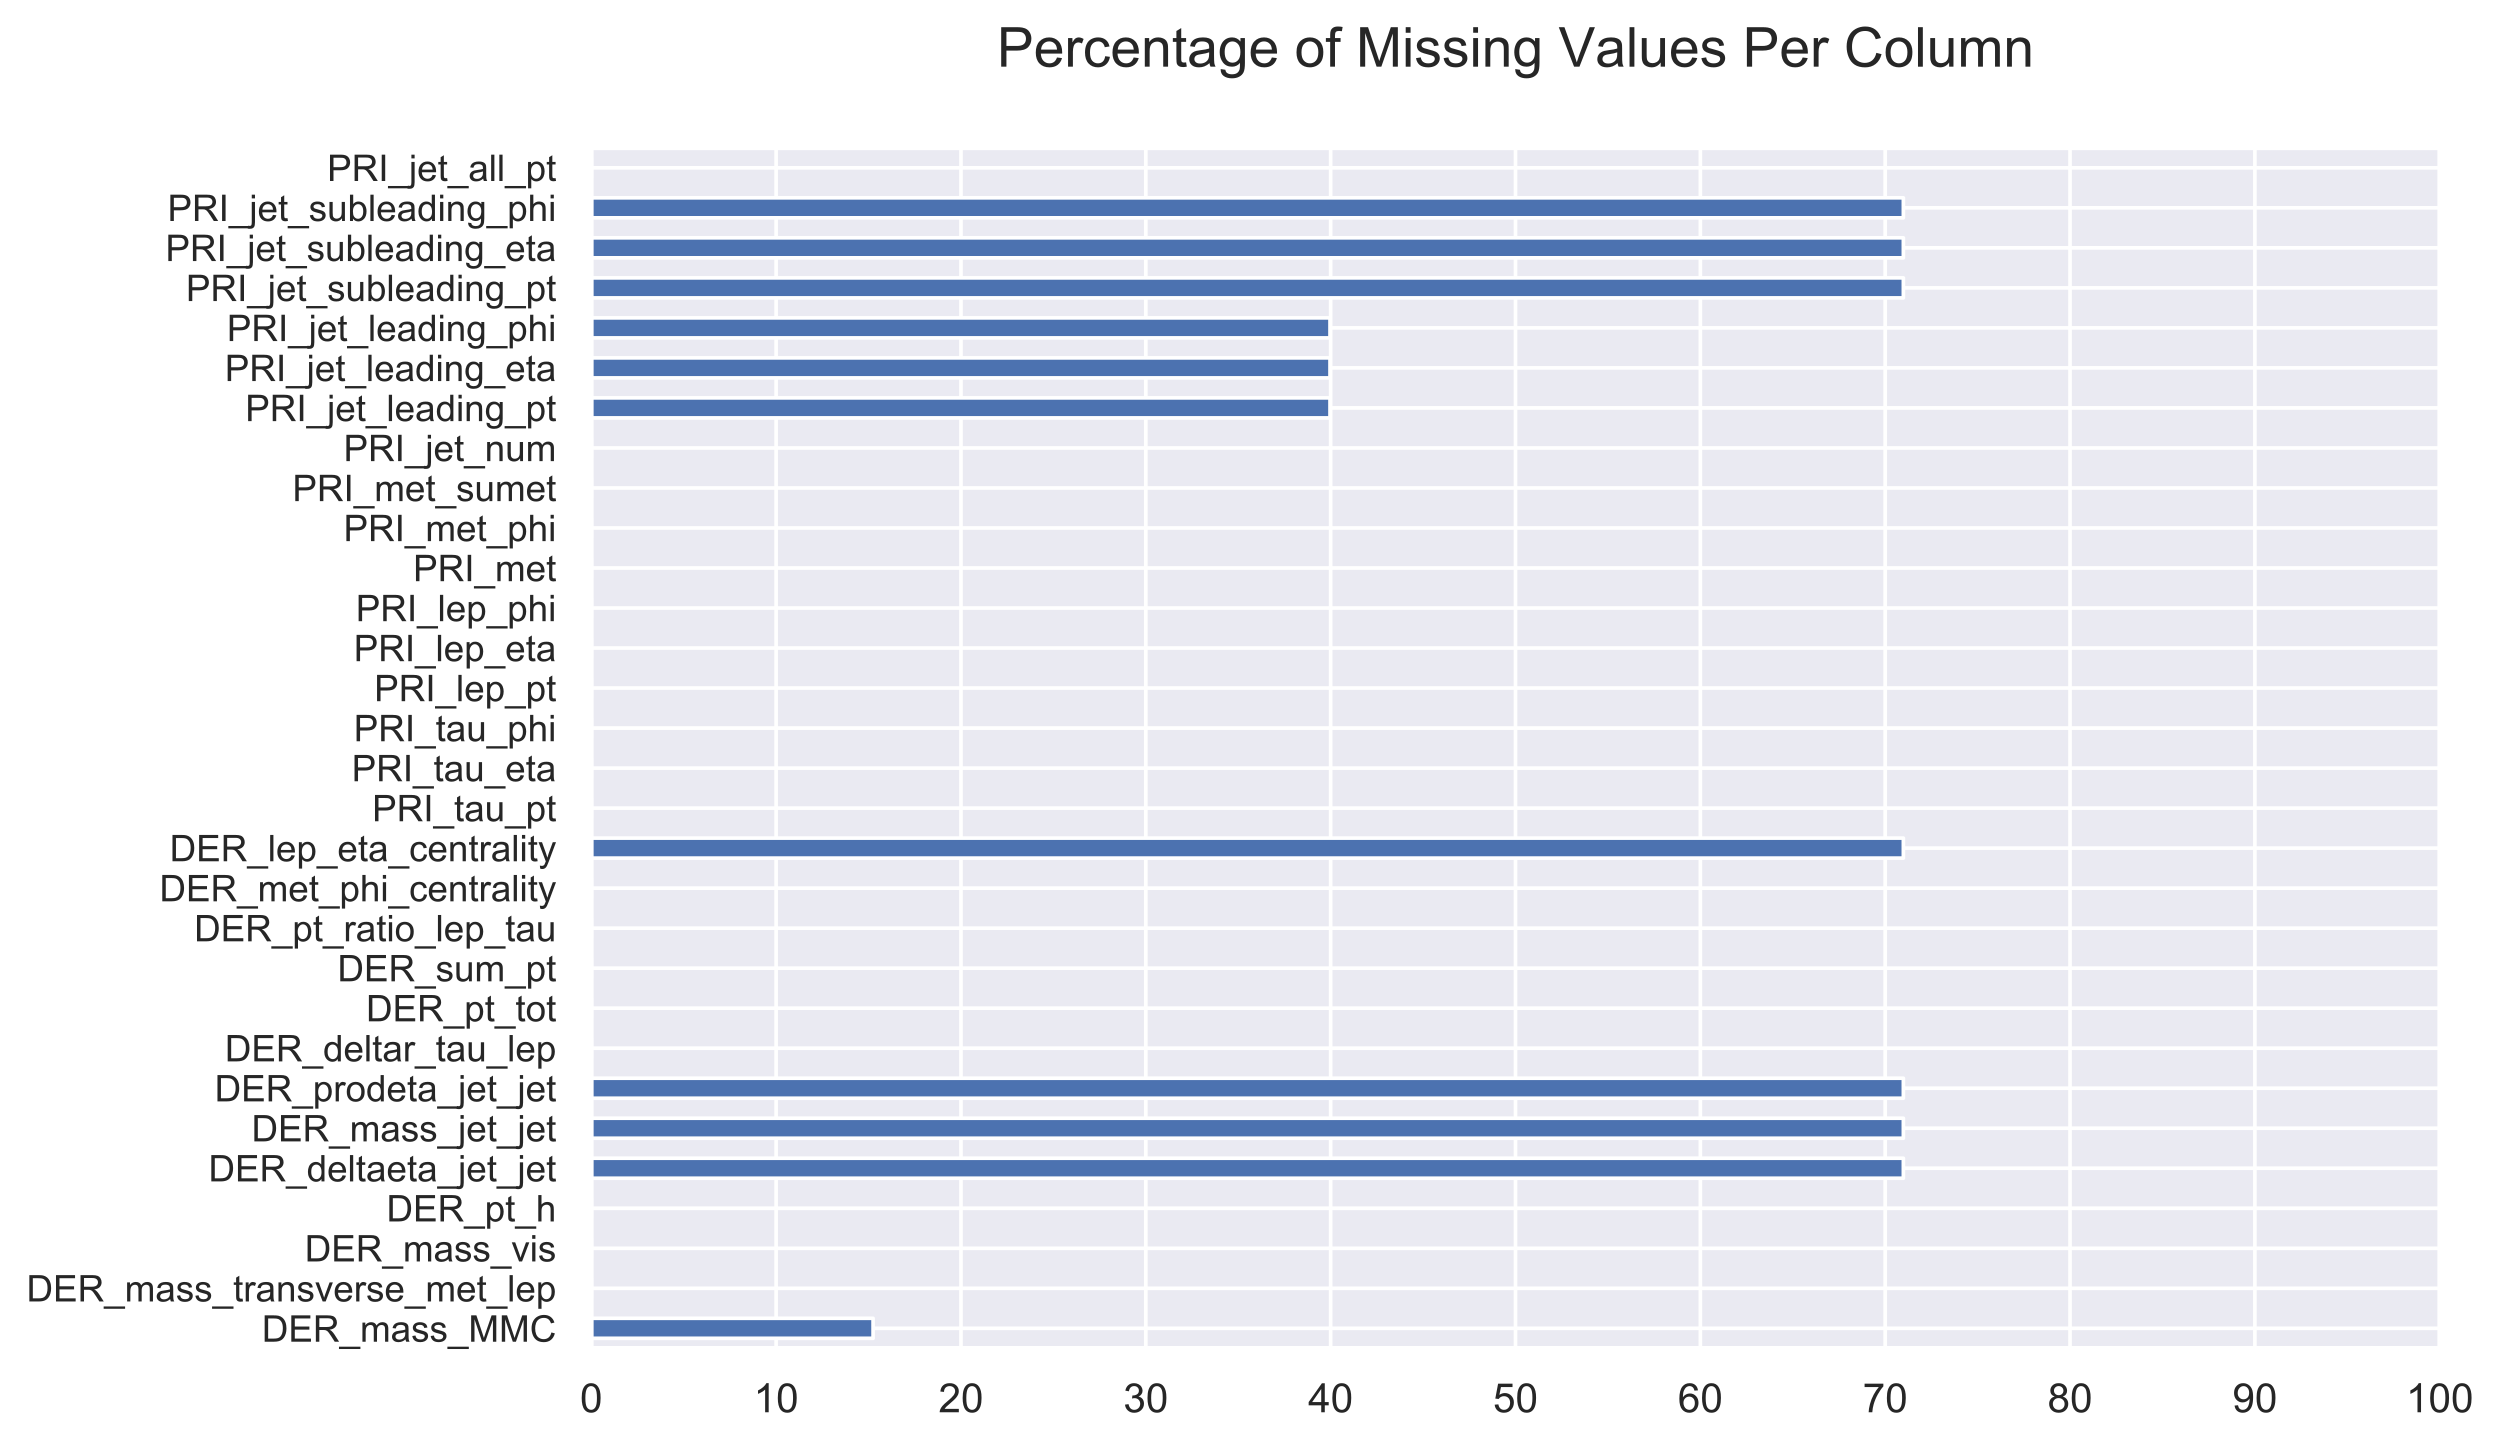 <?xml version="1.0" encoding="utf-8" standalone="no"?>
<!DOCTYPE svg PUBLIC "-//W3C//DTD SVG 1.1//EN"
  "http://www.w3.org/Graphics/SVG/1.1/DTD/svg11.dtd">
<!-- Created with matplotlib (https://matplotlib.org/) -->
<svg height="393.08pt" version="1.1" viewBox="0 0 679.218 393.08" width="679.218pt" xmlns="http://www.w3.org/2000/svg" xmlns:xlink="http://www.w3.org/1999/xlink">
 <defs>
  <style type="text/css">
*{stroke-linecap:butt;stroke-linejoin:round;}
  </style>
 </defs>
 <g id="figure_1">
  <g id="patch_1">
   <path d="M 0 393.08 
L 679.218 393.08 
L 679.218 0 
L 0 0 
z
" style="fill:#ffffff;"/>
  </g>
  <g id="axes_1">
   <g id="patch_2">
    <path d="M 160.642 366.321 
L 662.842 366.321 
L 662.842 40.161 
L 160.642 40.161 
z
" style="fill:#eaeaf2;"/>
   </g>
   <g id="matplotlib.axis_1">
    <g id="xtick_1">
     <g id="line2d_1">
      <path clip-path="url(#p081b311c68)" d="M 160.642 366.321 
L 160.642 40.161 
" style="fill:none;stroke:#ffffff;stroke-linecap:round;"/>
     </g>
     <g id="text_1">
      <!-- 0 -->
      <defs>
       <path d="M 4.156 35.297 
Q 4.156 48 6.766 55.734 
Q 9.375 63.484 14.516 67.672 
Q 19.672 71.875 27.484 71.875 
Q 33.25 71.875 37.594 69.547 
Q 41.938 67.234 44.766 62.859 
Q 47.609 58.5 49.219 52.219 
Q 50.828 45.953 50.828 35.297 
Q 50.828 22.703 48.234 14.969 
Q 45.656 7.234 40.5 3 
Q 35.359 -1.219 27.484 -1.219 
Q 17.141 -1.219 11.234 6.203 
Q 4.156 15.141 4.156 35.297 
z
M 13.188 35.297 
Q 13.188 17.672 17.312 11.828 
Q 21.438 6 27.484 6 
Q 33.547 6 37.672 11.859 
Q 41.797 17.719 41.797 35.297 
Q 41.797 52.984 37.672 58.781 
Q 33.547 64.594 27.391 64.594 
Q 21.344 64.594 17.719 59.469 
Q 13.188 52.938 13.188 35.297 
z
" id="ArialMT-48"/>
      </defs>
      <g style="fill:#262626;" transform="translate(157.584 383.694)scale(0.11 -0.11)">
       <use xlink:href="#ArialMT-48"/>
      </g>
     </g>
    </g>
    <g id="xtick_2">
     <g id="line2d_2">
      <path clip-path="url(#p081b311c68)" d="M 210.862 366.321 
L 210.862 40.161 
" style="fill:none;stroke:#ffffff;stroke-linecap:round;"/>
     </g>
     <g id="text_2">
      <!-- 10 -->
      <defs>
       <path d="M 37.25 0 
L 28.469 0 
L 28.469 56 
Q 25.297 52.984 20.141 49.953 
Q 14.984 46.922 10.891 45.406 
L 10.891 53.906 
Q 18.266 57.375 23.781 62.297 
Q 29.297 67.234 31.594 71.875 
L 37.25 71.875 
z
" id="ArialMT-49"/>
      </defs>
      <g style="fill:#262626;" transform="translate(204.745 383.694)scale(0.11 -0.11)">
       <use xlink:href="#ArialMT-49"/>
       <use x="55.615" xlink:href="#ArialMT-48"/>
      </g>
     </g>
    </g>
    <g id="xtick_3">
     <g id="line2d_3">
      <path clip-path="url(#p081b311c68)" d="M 261.082 366.321 
L 261.082 40.161 
" style="fill:none;stroke:#ffffff;stroke-linecap:round;"/>
     </g>
     <g id="text_3">
      <!-- 20 -->
      <defs>
       <path d="M 50.344 8.453 
L 50.344 0 
L 3.031 0 
Q 2.938 3.172 4.047 6.109 
Q 5.859 10.938 9.828 15.625 
Q 13.812 20.312 21.344 26.469 
Q 33.016 36.031 37.109 41.625 
Q 41.219 47.219 41.219 52.203 
Q 41.219 57.422 37.469 61 
Q 33.734 64.594 27.734 64.594 
Q 21.391 64.594 17.578 60.781 
Q 13.766 56.984 13.719 50.25 
L 4.688 51.172 
Q 5.609 61.281 11.656 66.578 
Q 17.719 71.875 27.938 71.875 
Q 38.234 71.875 44.234 66.156 
Q 50.25 60.453 50.25 52 
Q 50.25 47.703 48.484 43.547 
Q 46.734 39.406 42.656 34.812 
Q 38.578 30.219 29.109 22.219 
Q 21.188 15.578 18.938 13.203 
Q 16.703 10.844 15.234 8.453 
z
" id="ArialMT-50"/>
      </defs>
      <g style="fill:#262626;" transform="translate(254.965 383.694)scale(0.11 -0.11)">
       <use xlink:href="#ArialMT-50"/>
       <use x="55.615" xlink:href="#ArialMT-48"/>
      </g>
     </g>
    </g>
    <g id="xtick_4">
     <g id="line2d_4">
      <path clip-path="url(#p081b311c68)" d="M 311.302 366.321 
L 311.302 40.161 
" style="fill:none;stroke:#ffffff;stroke-linecap:round;"/>
     </g>
     <g id="text_4">
      <!-- 30 -->
      <defs>
       <path d="M 4.203 18.891 
L 12.984 20.062 
Q 14.5 12.594 18.141 9.297 
Q 21.781 6 27 6 
Q 33.203 6 37.469 10.297 
Q 41.75 14.594 41.75 20.953 
Q 41.75 27 37.797 30.922 
Q 33.844 34.859 27.734 34.859 
Q 25.25 34.859 21.531 33.891 
L 22.516 41.609 
Q 23.391 41.5 23.922 41.5 
Q 29.547 41.5 34.031 44.422 
Q 38.531 47.359 38.531 53.469 
Q 38.531 58.297 35.25 61.469 
Q 31.984 64.656 26.812 64.656 
Q 21.688 64.656 18.266 61.422 
Q 14.844 58.203 13.875 51.766 
L 5.078 53.328 
Q 6.688 62.156 12.391 67.016 
Q 18.109 71.875 26.609 71.875 
Q 32.469 71.875 37.391 69.359 
Q 42.328 66.844 44.938 62.5 
Q 47.562 58.156 47.562 53.266 
Q 47.562 48.641 45.062 44.828 
Q 42.578 41.016 37.703 38.766 
Q 44.047 37.312 47.562 32.688 
Q 51.078 28.078 51.078 21.141 
Q 51.078 11.766 44.234 5.25 
Q 37.406 -1.266 26.953 -1.266 
Q 17.531 -1.266 11.297 4.344 
Q 5.078 9.969 4.203 18.891 
z
" id="ArialMT-51"/>
      </defs>
      <g style="fill:#262626;" transform="translate(305.185 383.694)scale(0.11 -0.11)">
       <use xlink:href="#ArialMT-51"/>
       <use x="55.615" xlink:href="#ArialMT-48"/>
      </g>
     </g>
    </g>
    <g id="xtick_5">
     <g id="line2d_5">
      <path clip-path="url(#p081b311c68)" d="M 361.522 366.321 
L 361.522 40.161 
" style="fill:none;stroke:#ffffff;stroke-linecap:round;"/>
     </g>
     <g id="text_5">
      <!-- 40 -->
      <defs>
       <path d="M 32.328 0 
L 32.328 17.141 
L 1.266 17.141 
L 1.266 25.203 
L 33.938 71.578 
L 41.109 71.578 
L 41.109 25.203 
L 50.781 25.203 
L 50.781 17.141 
L 41.109 17.141 
L 41.109 0 
z
M 32.328 25.203 
L 32.328 57.469 
L 9.906 25.203 
z
" id="ArialMT-52"/>
      </defs>
      <g style="fill:#262626;" transform="translate(355.405 383.694)scale(0.11 -0.11)">
       <use xlink:href="#ArialMT-52"/>
       <use x="55.615" xlink:href="#ArialMT-48"/>
      </g>
     </g>
    </g>
    <g id="xtick_6">
     <g id="line2d_6">
      <path clip-path="url(#p081b311c68)" d="M 411.742 366.321 
L 411.742 40.161 
" style="fill:none;stroke:#ffffff;stroke-linecap:round;"/>
     </g>
     <g id="text_6">
      <!-- 50 -->
      <defs>
       <path d="M 4.156 18.75 
L 13.375 19.531 
Q 14.406 12.797 18.141 9.391 
Q 21.875 6 27.156 6 
Q 33.5 6 37.891 10.781 
Q 42.281 15.578 42.281 23.484 
Q 42.281 31 38.062 35.344 
Q 33.844 39.703 27 39.703 
Q 22.75 39.703 19.328 37.766 
Q 15.922 35.844 13.969 32.766 
L 5.719 33.844 
L 12.641 70.609 
L 48.25 70.609 
L 48.25 62.203 
L 19.672 62.203 
L 15.828 42.969 
Q 22.266 47.469 29.344 47.469 
Q 38.719 47.469 45.156 40.969 
Q 51.609 34.469 51.609 24.266 
Q 51.609 14.547 45.953 7.469 
Q 39.062 -1.219 27.156 -1.219 
Q 17.391 -1.219 11.203 4.25 
Q 5.031 9.719 4.156 18.75 
z
" id="ArialMT-53"/>
      </defs>
      <g style="fill:#262626;" transform="translate(405.625 383.694)scale(0.11 -0.11)">
       <use xlink:href="#ArialMT-53"/>
       <use x="55.615" xlink:href="#ArialMT-48"/>
      </g>
     </g>
    </g>
    <g id="xtick_7">
     <g id="line2d_7">
      <path clip-path="url(#p081b311c68)" d="M 461.962 366.321 
L 461.962 40.161 
" style="fill:none;stroke:#ffffff;stroke-linecap:round;"/>
     </g>
     <g id="text_7">
      <!-- 60 -->
      <defs>
       <path d="M 49.75 54.047 
L 41.016 53.375 
Q 39.844 58.547 37.703 60.891 
Q 34.125 64.656 28.906 64.656 
Q 24.703 64.656 21.531 62.312 
Q 17.391 59.281 14.984 53.469 
Q 12.594 47.656 12.5 36.922 
Q 15.672 41.75 20.266 44.094 
Q 24.859 46.438 29.891 46.438 
Q 38.672 46.438 44.844 39.969 
Q 51.031 33.5 51.031 23.25 
Q 51.031 16.5 48.125 10.719 
Q 45.219 4.938 40.141 1.859 
Q 35.062 -1.219 28.609 -1.219 
Q 17.625 -1.219 10.688 6.859 
Q 3.766 14.938 3.766 33.5 
Q 3.766 54.25 11.422 63.672 
Q 18.109 71.875 29.438 71.875 
Q 37.891 71.875 43.281 67.141 
Q 48.688 62.406 49.75 54.047 
z
M 13.875 23.188 
Q 13.875 18.656 15.797 14.5 
Q 17.719 10.359 21.188 8.172 
Q 24.656 6 28.469 6 
Q 34.031 6 38.031 10.484 
Q 42.047 14.984 42.047 22.703 
Q 42.047 30.125 38.078 34.391 
Q 34.125 38.672 28.125 38.672 
Q 22.172 38.672 18.016 34.391 
Q 13.875 30.125 13.875 23.188 
z
" id="ArialMT-54"/>
      </defs>
      <g style="fill:#262626;" transform="translate(455.845 383.694)scale(0.11 -0.11)">
       <use xlink:href="#ArialMT-54"/>
       <use x="55.615" xlink:href="#ArialMT-48"/>
      </g>
     </g>
    </g>
    <g id="xtick_8">
     <g id="line2d_8">
      <path clip-path="url(#p081b311c68)" d="M 512.182 366.321 
L 512.182 40.161 
" style="fill:none;stroke:#ffffff;stroke-linecap:round;"/>
     </g>
     <g id="text_8">
      <!-- 70 -->
      <defs>
       <path d="M 4.734 62.203 
L 4.734 70.656 
L 51.078 70.656 
L 51.078 63.812 
Q 44.234 56.547 37.516 44.484 
Q 30.812 32.422 27.156 19.672 
Q 24.516 10.688 23.781 0 
L 14.75 0 
Q 14.891 8.453 18.062 20.406 
Q 21.234 32.375 27.172 43.484 
Q 33.109 54.594 39.797 62.203 
z
" id="ArialMT-55"/>
      </defs>
      <g style="fill:#262626;" transform="translate(506.065 383.694)scale(0.11 -0.11)">
       <use xlink:href="#ArialMT-55"/>
       <use x="55.615" xlink:href="#ArialMT-48"/>
      </g>
     </g>
    </g>
    <g id="xtick_9">
     <g id="line2d_9">
      <path clip-path="url(#p081b311c68)" d="M 562.402 366.321 
L 562.402 40.161 
" style="fill:none;stroke:#ffffff;stroke-linecap:round;"/>
     </g>
     <g id="text_9">
      <!-- 80 -->
      <defs>
       <path d="M 17.672 38.812 
Q 12.203 40.828 9.562 44.531 
Q 6.938 48.25 6.938 53.422 
Q 6.938 61.234 12.547 66.547 
Q 18.172 71.875 27.484 71.875 
Q 36.859 71.875 42.578 66.422 
Q 48.297 60.984 48.297 53.172 
Q 48.297 48.188 45.672 44.5 
Q 43.062 40.828 37.75 38.812 
Q 44.344 36.672 47.781 31.875 
Q 51.219 27.094 51.219 20.453 
Q 51.219 11.281 44.719 5.031 
Q 38.234 -1.219 27.641 -1.219 
Q 17.047 -1.219 10.547 5.047 
Q 4.047 11.328 4.047 20.703 
Q 4.047 27.688 7.594 32.391 
Q 11.141 37.109 17.672 38.812 
z
M 15.922 53.719 
Q 15.922 48.641 19.188 45.406 
Q 22.469 42.188 27.688 42.188 
Q 32.766 42.188 36.016 45.375 
Q 39.266 48.578 39.266 53.219 
Q 39.266 58.062 35.906 61.359 
Q 32.562 64.656 27.594 64.656 
Q 22.562 64.656 19.234 61.422 
Q 15.922 58.203 15.922 53.719 
z
M 13.094 20.656 
Q 13.094 16.891 14.875 13.375 
Q 16.656 9.859 20.172 7.922 
Q 23.688 6 27.734 6 
Q 34.031 6 38.125 10.047 
Q 42.234 14.109 42.234 20.359 
Q 42.234 26.703 38.016 30.859 
Q 33.797 35.016 27.438 35.016 
Q 21.234 35.016 17.156 30.906 
Q 13.094 26.812 13.094 20.656 
z
" id="ArialMT-56"/>
      </defs>
      <g style="fill:#262626;" transform="translate(556.285 383.694)scale(0.11 -0.11)">
       <use xlink:href="#ArialMT-56"/>
       <use x="55.615" xlink:href="#ArialMT-48"/>
      </g>
     </g>
    </g>
    <g id="xtick_10">
     <g id="line2d_10">
      <path clip-path="url(#p081b311c68)" d="M 612.622 366.321 
L 612.622 40.161 
" style="fill:none;stroke:#ffffff;stroke-linecap:round;"/>
     </g>
     <g id="text_10">
      <!-- 90 -->
      <defs>
       <path d="M 5.469 16.547 
L 13.922 17.328 
Q 14.984 11.375 18.016 8.688 
Q 21.047 6 25.781 6 
Q 29.828 6 32.875 7.859 
Q 35.938 9.719 37.891 12.812 
Q 39.844 15.922 41.156 21.188 
Q 42.484 26.469 42.484 31.938 
Q 42.484 32.516 42.438 33.688 
Q 39.797 29.5 35.234 26.875 
Q 30.672 24.266 25.344 24.266 
Q 16.453 24.266 10.297 30.703 
Q 4.156 37.156 4.156 47.703 
Q 4.156 58.594 10.578 65.234 
Q 17 71.875 26.656 71.875 
Q 33.641 71.875 39.422 68.109 
Q 45.219 64.359 48.219 57.391 
Q 51.219 50.438 51.219 37.25 
Q 51.219 23.531 48.234 15.406 
Q 45.266 7.281 39.375 3.031 
Q 33.5 -1.219 25.594 -1.219 
Q 17.188 -1.219 11.859 3.438 
Q 6.547 8.109 5.469 16.547 
z
M 41.453 48.141 
Q 41.453 55.719 37.422 60.156 
Q 33.406 64.594 27.734 64.594 
Q 21.875 64.594 17.531 59.812 
Q 13.188 55.031 13.188 47.406 
Q 13.188 40.578 17.312 36.297 
Q 21.438 32.031 27.484 32.031 
Q 33.594 32.031 37.516 36.297 
Q 41.453 40.578 41.453 48.141 
z
" id="ArialMT-57"/>
      </defs>
      <g style="fill:#262626;" transform="translate(606.505 383.694)scale(0.11 -0.11)">
       <use xlink:href="#ArialMT-57"/>
       <use x="55.615" xlink:href="#ArialMT-48"/>
      </g>
     </g>
    </g>
    <g id="xtick_11">
     <g id="line2d_11">
      <path clip-path="url(#p081b311c68)" d="M 662.842 366.321 
L 662.842 40.161 
" style="fill:none;stroke:#ffffff;stroke-linecap:round;"/>
     </g>
     <g id="text_11">
      <!-- 100 -->
      <g style="fill:#262626;" transform="translate(653.667 383.694)scale(0.11 -0.11)">
       <use xlink:href="#ArialMT-49"/>
       <use x="55.615" xlink:href="#ArialMT-48"/>
       <use x="111.23" xlink:href="#ArialMT-48"/>
      </g>
     </g>
    </g>
   </g>
   <g id="matplotlib.axis_2">
    <g id="ytick_1">
     <g id="line2d_12">
      <path clip-path="url(#p081b311c68)" d="M 160.642 360.885 
L 662.842 360.885 
" style="fill:none;stroke:#ffffff;stroke-linecap:round;"/>
     </g>
     <g id="text_12">
      <!-- DER_mass_MMC -->
      <defs>
       <path d="M 7.719 0 
L 7.719 71.578 
L 32.375 71.578 
Q 40.719 71.578 45.125 70.562 
Q 51.266 69.141 55.609 65.438 
Q 61.281 60.641 64.078 53.188 
Q 66.891 45.75 66.891 36.188 
Q 66.891 28.031 64.984 21.734 
Q 63.094 15.438 60.109 11.297 
Q 57.125 7.172 53.578 4.797 
Q 50.047 2.438 45.047 1.219 
Q 40.047 0 33.547 0 
z
M 17.188 8.453 
L 32.469 8.453 
Q 39.547 8.453 43.578 9.766 
Q 47.609 11.078 50 13.484 
Q 53.375 16.844 55.25 22.531 
Q 57.125 28.219 57.125 36.328 
Q 57.125 47.562 53.438 53.594 
Q 49.75 59.625 44.484 61.672 
Q 40.672 63.141 32.234 63.141 
L 17.188 63.141 
z
" id="ArialMT-68"/>
       <path d="M 7.906 0 
L 7.906 71.578 
L 59.672 71.578 
L 59.672 63.141 
L 17.391 63.141 
L 17.391 41.219 
L 56.984 41.219 
L 56.984 32.812 
L 17.391 32.812 
L 17.391 8.453 
L 61.328 8.453 
L 61.328 0 
z
" id="ArialMT-69"/>
       <path d="M 7.859 0 
L 7.859 71.578 
L 39.594 71.578 
Q 49.172 71.578 54.141 69.641 
Q 59.125 67.719 62.109 62.828 
Q 65.094 57.953 65.094 52.047 
Q 65.094 44.438 60.156 39.203 
Q 55.219 33.984 44.922 32.562 
Q 48.688 30.766 50.641 29 
Q 54.781 25.203 58.5 19.484 
L 70.953 0 
L 59.031 0 
L 49.562 14.891 
Q 45.406 21.344 42.719 24.75 
Q 40.047 28.172 37.922 29.531 
Q 35.797 30.906 33.594 31.453 
Q 31.984 31.781 28.328 31.781 
L 17.328 31.781 
L 17.328 0 
z
M 17.328 39.984 
L 37.703 39.984 
Q 44.188 39.984 47.844 41.328 
Q 51.516 42.672 53.422 45.625 
Q 55.328 48.578 55.328 52.047 
Q 55.328 57.125 51.641 60.391 
Q 47.953 63.672 39.984 63.672 
L 17.328 63.672 
z
" id="ArialMT-82"/>
       <path d="M -1.516 -19.875 
L -1.516 -13.531 
L 56.734 -13.531 
L 56.734 -19.875 
z
" id="ArialMT-95"/>
       <path d="M 6.594 0 
L 6.594 51.859 
L 14.453 51.859 
L 14.453 44.578 
Q 16.891 48.391 20.938 50.703 
Q 25 53.031 30.172 53.031 
Q 35.938 53.031 39.625 50.641 
Q 43.312 48.25 44.828 43.953 
Q 50.984 53.031 60.844 53.031 
Q 68.562 53.031 72.703 48.75 
Q 76.859 44.484 76.859 35.594 
L 76.859 0 
L 68.109 0 
L 68.109 32.672 
Q 68.109 37.938 67.25 40.25 
Q 66.406 42.578 64.156 43.984 
Q 61.922 45.406 58.891 45.406 
Q 53.422 45.406 49.797 41.766 
Q 46.188 38.141 46.188 30.125 
L 46.188 0 
L 37.406 0 
L 37.406 33.688 
Q 37.406 39.547 35.25 42.469 
Q 33.109 45.406 28.219 45.406 
Q 24.516 45.406 21.359 43.453 
Q 18.219 41.5 16.797 37.734 
Q 15.375 33.984 15.375 26.906 
L 15.375 0 
z
" id="ArialMT-109"/>
       <path d="M 40.438 6.391 
Q 35.547 2.25 31.031 0.531 
Q 26.516 -1.172 21.344 -1.172 
Q 12.797 -1.172 8.203 3 
Q 3.609 7.172 3.609 13.672 
Q 3.609 17.484 5.344 20.625 
Q 7.078 23.781 9.891 25.688 
Q 12.703 27.594 16.219 28.562 
Q 18.797 29.25 24.031 29.891 
Q 34.672 31.156 39.703 32.906 
Q 39.75 34.719 39.75 35.203 
Q 39.75 40.578 37.25 42.781 
Q 33.891 45.75 27.25 45.75 
Q 21.047 45.75 18.094 43.578 
Q 15.141 41.406 13.719 35.891 
L 5.125 37.062 
Q 6.297 42.578 8.984 45.969 
Q 11.672 49.359 16.75 51.188 
Q 21.828 53.031 28.516 53.031 
Q 35.156 53.031 39.297 51.469 
Q 43.453 49.906 45.406 47.531 
Q 47.359 45.172 48.141 41.547 
Q 48.578 39.312 48.578 33.453 
L 48.578 21.734 
Q 48.578 9.469 49.141 6.219 
Q 49.703 2.984 51.375 0 
L 42.188 0 
Q 40.828 2.734 40.438 6.391 
z
M 39.703 26.031 
Q 34.906 24.078 25.344 22.703 
Q 19.922 21.922 17.672 20.938 
Q 15.438 19.969 14.203 18.094 
Q 12.984 16.219 12.984 13.922 
Q 12.984 10.406 15.641 8.062 
Q 18.312 5.719 23.438 5.719 
Q 28.516 5.719 32.469 7.938 
Q 36.422 10.156 38.281 14.016 
Q 39.703 17 39.703 22.797 
z
" id="ArialMT-97"/>
       <path d="M 3.078 15.484 
L 11.766 16.844 
Q 12.5 11.625 15.844 8.844 
Q 19.188 6.062 25.203 6.062 
Q 31.25 6.062 34.172 8.516 
Q 37.109 10.984 37.109 14.312 
Q 37.109 17.281 34.516 19 
Q 32.719 20.172 25.531 21.969 
Q 15.875 24.422 12.141 26.203 
Q 8.406 27.984 6.469 31.125 
Q 4.547 34.281 4.547 38.094 
Q 4.547 41.547 6.125 44.5 
Q 7.719 47.469 10.453 49.422 
Q 12.5 50.922 16.031 51.969 
Q 19.578 53.031 23.641 53.031 
Q 29.734 53.031 34.344 51.266 
Q 38.969 49.516 41.156 46.5 
Q 43.359 43.5 44.188 38.484 
L 35.594 37.312 
Q 35.016 41.312 32.203 43.547 
Q 29.391 45.797 24.266 45.797 
Q 18.219 45.797 15.625 43.797 
Q 13.031 41.797 13.031 39.109 
Q 13.031 37.406 14.109 36.031 
Q 15.188 34.625 17.484 33.688 
Q 18.797 33.203 25.25 31.453 
Q 34.578 28.953 38.25 27.359 
Q 41.938 25.781 44.031 22.75 
Q 46.141 19.734 46.141 15.234 
Q 46.141 10.844 43.578 6.953 
Q 41.016 3.078 36.172 0.953 
Q 31.344 -1.172 25.25 -1.172 
Q 15.141 -1.172 9.844 3.031 
Q 4.547 7.234 3.078 15.484 
z
" id="ArialMT-115"/>
       <path d="M 7.422 0 
L 7.422 71.578 
L 21.688 71.578 
L 38.625 20.906 
Q 40.969 13.812 42.047 10.297 
Q 43.266 14.203 45.844 21.781 
L 62.984 71.578 
L 75.734 71.578 
L 75.734 0 
L 66.609 0 
L 66.609 59.906 
L 45.797 0 
L 37.25 0 
L 16.547 60.938 
L 16.547 0 
z
" id="ArialMT-77"/>
       <path d="M 58.797 25.094 
L 68.266 22.703 
Q 65.281 11.031 57.547 4.906 
Q 49.812 -1.219 38.625 -1.219 
Q 27.047 -1.219 19.797 3.484 
Q 12.547 8.203 8.766 17.141 
Q 4.984 26.078 4.984 36.328 
Q 4.984 47.516 9.25 55.828 
Q 13.531 64.156 21.406 68.469 
Q 29.297 72.797 38.766 72.797 
Q 49.516 72.797 56.828 67.328 
Q 64.156 61.859 67.047 51.953 
L 57.719 49.75 
Q 55.219 57.562 50.484 61.125 
Q 45.75 64.703 38.578 64.703 
Q 30.328 64.703 24.781 60.734 
Q 19.234 56.781 16.984 50.109 
Q 14.75 43.453 14.75 36.375 
Q 14.75 27.25 17.406 20.438 
Q 20.062 13.625 25.672 10.25 
Q 31.297 6.891 37.844 6.891 
Q 45.797 6.891 51.312 11.469 
Q 56.844 16.062 58.797 25.094 
z
" id="ArialMT-67"/>
      </defs>
      <g style="fill:#262626;" transform="translate(71.134 364.524)scale(0.1 -0.1)">
       <use xlink:href="#ArialMT-68"/>
       <use x="72.217" xlink:href="#ArialMT-69"/>
       <use x="138.916" xlink:href="#ArialMT-82"/>
       <use x="211.133" xlink:href="#ArialMT-95"/>
       <use x="266.748" xlink:href="#ArialMT-109"/>
       <use x="350.049" xlink:href="#ArialMT-97"/>
       <use x="405.664" xlink:href="#ArialMT-115"/>
       <use x="455.664" xlink:href="#ArialMT-115"/>
       <use x="505.664" xlink:href="#ArialMT-95"/>
       <use x="561.279" xlink:href="#ArialMT-77"/>
       <use x="644.58" xlink:href="#ArialMT-77"/>
       <use x="727.881" xlink:href="#ArialMT-67"/>
      </g>
     </g>
    </g>
    <g id="ytick_2">
     <g id="line2d_13">
      <path clip-path="url(#p081b311c68)" d="M 160.642 350.013 
L 662.842 350.013 
" style="fill:none;stroke:#ffffff;stroke-linecap:round;"/>
     </g>
     <g id="text_13">
      <!-- DER_mass_transverse_met_lep -->
      <defs>
       <path d="M 25.781 7.859 
L 27.047 0.094 
Q 23.344 -0.688 20.406 -0.688 
Q 15.625 -0.688 12.984 0.828 
Q 10.359 2.344 9.281 4.812 
Q 8.203 7.281 8.203 15.188 
L 8.203 45.016 
L 1.766 45.016 
L 1.766 51.859 
L 8.203 51.859 
L 8.203 64.703 
L 16.938 69.969 
L 16.938 51.859 
L 25.781 51.859 
L 25.781 45.016 
L 16.938 45.016 
L 16.938 14.703 
Q 16.938 10.938 17.406 9.859 
Q 17.875 8.797 18.922 8.156 
Q 19.969 7.516 21.922 7.516 
Q 23.391 7.516 25.781 7.859 
z
" id="ArialMT-116"/>
       <path d="M 6.5 0 
L 6.5 51.859 
L 14.406 51.859 
L 14.406 44 
Q 17.438 49.516 20 51.266 
Q 22.562 53.031 25.641 53.031 
Q 30.078 53.031 34.672 50.203 
L 31.641 42.047 
Q 28.422 43.953 25.203 43.953 
Q 22.312 43.953 20.016 42.219 
Q 17.719 40.484 16.75 37.406 
Q 15.281 32.719 15.281 27.156 
L 15.281 0 
z
" id="ArialMT-114"/>
       <path d="M 6.594 0 
L 6.594 51.859 
L 14.5 51.859 
L 14.5 44.484 
Q 20.219 53.031 31 53.031 
Q 35.688 53.031 39.625 51.344 
Q 43.562 49.656 45.516 46.922 
Q 47.469 44.188 48.25 40.438 
Q 48.734 37.984 48.734 31.891 
L 48.734 0 
L 39.938 0 
L 39.938 31.547 
Q 39.938 36.922 38.906 39.578 
Q 37.891 42.234 35.281 43.812 
Q 32.672 45.406 29.156 45.406 
Q 23.531 45.406 19.453 41.844 
Q 15.375 38.281 15.375 28.328 
L 15.375 0 
z
" id="ArialMT-110"/>
       <path d="M 21 0 
L 1.266 51.859 
L 10.547 51.859 
L 21.688 20.797 
Q 23.484 15.766 25 10.359 
Q 26.172 14.453 28.266 20.219 
L 39.797 51.859 
L 48.828 51.859 
L 29.203 0 
z
" id="ArialMT-118"/>
       <path d="M 42.094 16.703 
L 51.172 15.578 
Q 49.031 7.625 43.219 3.219 
Q 37.406 -1.172 28.375 -1.172 
Q 17 -1.172 10.328 5.828 
Q 3.656 12.844 3.656 25.484 
Q 3.656 38.578 10.391 45.797 
Q 17.141 53.031 27.875 53.031 
Q 38.281 53.031 44.875 45.953 
Q 51.469 38.875 51.469 26.031 
Q 51.469 25.25 51.422 23.688 
L 12.75 23.688 
Q 13.234 15.141 17.578 10.594 
Q 21.922 6.062 28.422 6.062 
Q 33.25 6.062 36.672 8.594 
Q 40.094 11.141 42.094 16.703 
z
M 13.234 30.906 
L 42.188 30.906 
Q 41.609 37.453 38.875 40.719 
Q 34.672 45.797 27.984 45.797 
Q 21.922 45.797 17.797 41.75 
Q 13.672 37.703 13.234 30.906 
z
" id="ArialMT-101"/>
       <path d="M 6.391 0 
L 6.391 71.578 
L 15.188 71.578 
L 15.188 0 
z
" id="ArialMT-108"/>
       <path d="M 6.594 -19.875 
L 6.594 51.859 
L 14.594 51.859 
L 14.594 45.125 
Q 17.438 49.078 21 51.047 
Q 24.562 53.031 29.641 53.031 
Q 36.281 53.031 41.359 49.609 
Q 46.438 46.188 49.016 39.953 
Q 51.609 33.734 51.609 26.312 
Q 51.609 18.359 48.75 11.984 
Q 45.906 5.609 40.453 2.219 
Q 35.016 -1.172 29 -1.172 
Q 24.609 -1.172 21.109 0.688 
Q 17.625 2.547 15.375 5.375 
L 15.375 -19.875 
z
M 14.547 25.641 
Q 14.547 15.625 18.594 10.844 
Q 22.656 6.062 28.422 6.062 
Q 34.281 6.062 38.453 11.016 
Q 42.625 15.969 42.625 26.375 
Q 42.625 36.281 38.547 41.203 
Q 34.469 46.141 28.812 46.141 
Q 23.188 46.141 18.859 40.891 
Q 14.547 35.641 14.547 25.641 
z
" id="ArialMT-112"/>
      </defs>
      <g style="fill:#262626;" transform="translate(7.2 353.592)scale(0.1 -0.1)">
       <use xlink:href="#ArialMT-68"/>
       <use x="72.217" xlink:href="#ArialMT-69"/>
       <use x="138.916" xlink:href="#ArialMT-82"/>
       <use x="211.133" xlink:href="#ArialMT-95"/>
       <use x="266.748" xlink:href="#ArialMT-109"/>
       <use x="350.049" xlink:href="#ArialMT-97"/>
       <use x="405.664" xlink:href="#ArialMT-115"/>
       <use x="455.664" xlink:href="#ArialMT-115"/>
       <use x="505.664" xlink:href="#ArialMT-95"/>
       <use x="561.279" xlink:href="#ArialMT-116"/>
       <use x="589.062" xlink:href="#ArialMT-114"/>
       <use x="622.363" xlink:href="#ArialMT-97"/>
       <use x="677.979" xlink:href="#ArialMT-110"/>
       <use x="733.594" xlink:href="#ArialMT-115"/>
       <use x="783.594" xlink:href="#ArialMT-118"/>
       <use x="833.594" xlink:href="#ArialMT-101"/>
       <use x="889.209" xlink:href="#ArialMT-114"/>
       <use x="922.51" xlink:href="#ArialMT-115"/>
       <use x="972.51" xlink:href="#ArialMT-101"/>
       <use x="1028.125" xlink:href="#ArialMT-95"/>
       <use x="1083.74" xlink:href="#ArialMT-109"/>
       <use x="1167.041" xlink:href="#ArialMT-101"/>
       <use x="1222.656" xlink:href="#ArialMT-116"/>
       <use x="1250.439" xlink:href="#ArialMT-95"/>
       <use x="1306.055" xlink:href="#ArialMT-108"/>
       <use x="1328.271" xlink:href="#ArialMT-101"/>
       <use x="1383.887" xlink:href="#ArialMT-112"/>
      </g>
     </g>
    </g>
    <g id="ytick_3">
     <g id="line2d_14">
      <path clip-path="url(#p081b311c68)" d="M 160.642 339.141 
L 662.842 339.141 
" style="fill:none;stroke:#ffffff;stroke-linecap:round;"/>
     </g>
     <g id="text_14">
      <!-- DER_mass_vis -->
      <defs>
       <path d="M 6.641 61.469 
L 6.641 71.578 
L 15.438 71.578 
L 15.438 61.469 
z
M 6.641 0 
L 6.641 51.859 
L 15.438 51.859 
L 15.438 0 
z
" id="ArialMT-105"/>
      </defs>
      <g style="fill:#262626;" transform="translate(82.794 342.72)scale(0.1 -0.1)">
       <use xlink:href="#ArialMT-68"/>
       <use x="72.217" xlink:href="#ArialMT-69"/>
       <use x="138.916" xlink:href="#ArialMT-82"/>
       <use x="211.133" xlink:href="#ArialMT-95"/>
       <use x="266.748" xlink:href="#ArialMT-109"/>
       <use x="350.049" xlink:href="#ArialMT-97"/>
       <use x="405.664" xlink:href="#ArialMT-115"/>
       <use x="455.664" xlink:href="#ArialMT-115"/>
       <use x="505.664" xlink:href="#ArialMT-95"/>
       <use x="561.279" xlink:href="#ArialMT-118"/>
       <use x="611.279" xlink:href="#ArialMT-105"/>
       <use x="633.496" xlink:href="#ArialMT-115"/>
      </g>
     </g>
    </g>
    <g id="ytick_4">
     <g id="line2d_15">
      <path clip-path="url(#p081b311c68)" d="M 160.642 328.269 
L 662.842 328.269 
" style="fill:none;stroke:#ffffff;stroke-linecap:round;"/>
     </g>
     <g id="text_15">
      <!-- DER_pt_h -->
      <defs>
       <path d="M 6.594 0 
L 6.594 71.578 
L 15.375 71.578 
L 15.375 45.906 
Q 21.531 53.031 30.906 53.031 
Q 36.672 53.031 40.922 50.75 
Q 45.172 48.484 47 44.484 
Q 48.828 40.484 48.828 32.859 
L 48.828 0 
L 40.047 0 
L 40.047 32.859 
Q 40.047 39.453 37.188 42.453 
Q 34.328 45.453 29.109 45.453 
Q 25.203 45.453 21.75 43.422 
Q 18.312 41.406 16.844 37.938 
Q 15.375 34.469 15.375 28.375 
L 15.375 0 
z
" id="ArialMT-104"/>
      </defs>
      <g style="fill:#262626;" transform="translate(105.006 331.848)scale(0.1 -0.1)">
       <use xlink:href="#ArialMT-68"/>
       <use x="72.217" xlink:href="#ArialMT-69"/>
       <use x="138.916" xlink:href="#ArialMT-82"/>
       <use x="211.133" xlink:href="#ArialMT-95"/>
       <use x="266.748" xlink:href="#ArialMT-112"/>
       <use x="322.363" xlink:href="#ArialMT-116"/>
       <use x="350.146" xlink:href="#ArialMT-95"/>
       <use x="405.762" xlink:href="#ArialMT-104"/>
      </g>
     </g>
    </g>
    <g id="ytick_5">
     <g id="line2d_16">
      <path clip-path="url(#p081b311c68)" d="M 160.642 317.397 
L 662.842 317.397 
" style="fill:none;stroke:#ffffff;stroke-linecap:round;"/>
     </g>
     <g id="text_16">
      <!-- DER_deltaeta_jet_jet -->
      <defs>
       <path d="M 40.234 0 
L 40.234 6.547 
Q 35.297 -1.172 25.734 -1.172 
Q 19.531 -1.172 14.328 2.25 
Q 9.125 5.672 6.266 11.797 
Q 3.422 17.922 3.422 25.875 
Q 3.422 33.641 6 39.969 
Q 8.594 46.297 13.766 49.656 
Q 18.953 53.031 25.344 53.031 
Q 30.031 53.031 33.688 51.047 
Q 37.359 49.078 39.656 45.906 
L 39.656 71.578 
L 48.391 71.578 
L 48.391 0 
z
M 12.453 25.875 
Q 12.453 15.922 16.641 10.984 
Q 20.844 6.062 26.562 6.062 
Q 32.328 6.062 36.344 10.766 
Q 40.375 15.484 40.375 25.141 
Q 40.375 35.797 36.266 40.766 
Q 32.172 45.75 26.172 45.75 
Q 20.312 45.75 16.375 40.969 
Q 12.453 36.188 12.453 25.875 
z
" id="ArialMT-100"/>
       <path d="M 6.547 61.375 
L 6.547 71.578 
L 15.328 71.578 
L 15.328 61.375 
z
M -4.594 -20.125 
L -2.938 -12.641 
Q -0.297 -13.328 1.219 -13.328 
Q 3.906 -13.328 5.219 -11.547 
Q 6.547 -9.766 6.547 -2.641 
L 6.547 51.859 
L 15.328 51.859 
L 15.328 -2.828 
Q 15.328 -12.406 12.844 -16.156 
Q 9.672 -21.047 2.297 -21.047 
Q -1.266 -21.047 -4.594 -20.125 
z
" id="ArialMT-106"/>
      </defs>
      <g style="fill:#262626;" transform="translate(56.641 320.976)scale(0.1 -0.1)">
       <use xlink:href="#ArialMT-68"/>
       <use x="72.217" xlink:href="#ArialMT-69"/>
       <use x="138.916" xlink:href="#ArialMT-82"/>
       <use x="211.133" xlink:href="#ArialMT-95"/>
       <use x="266.748" xlink:href="#ArialMT-100"/>
       <use x="322.363" xlink:href="#ArialMT-101"/>
       <use x="377.979" xlink:href="#ArialMT-108"/>
       <use x="400.195" xlink:href="#ArialMT-116"/>
       <use x="427.979" xlink:href="#ArialMT-97"/>
       <use x="483.594" xlink:href="#ArialMT-101"/>
       <use x="539.209" xlink:href="#ArialMT-116"/>
       <use x="566.992" xlink:href="#ArialMT-97"/>
       <use x="622.607" xlink:href="#ArialMT-95"/>
       <use x="678.223" xlink:href="#ArialMT-106"/>
       <use x="700.439" xlink:href="#ArialMT-101"/>
       <use x="756.055" xlink:href="#ArialMT-116"/>
       <use x="783.838" xlink:href="#ArialMT-95"/>
       <use x="839.453" xlink:href="#ArialMT-106"/>
       <use x="861.67" xlink:href="#ArialMT-101"/>
       <use x="917.285" xlink:href="#ArialMT-116"/>
      </g>
     </g>
    </g>
    <g id="ytick_6">
     <g id="line2d_17">
      <path clip-path="url(#p081b311c68)" d="M 160.642 306.525 
L 662.842 306.525 
" style="fill:none;stroke:#ffffff;stroke-linecap:round;"/>
     </g>
     <g id="text_17">
      <!-- DER_mass_jet_jet -->
      <g style="fill:#262626;" transform="translate(68.333 310.104)scale(0.1 -0.1)">
       <use xlink:href="#ArialMT-68"/>
       <use x="72.217" xlink:href="#ArialMT-69"/>
       <use x="138.916" xlink:href="#ArialMT-82"/>
       <use x="211.133" xlink:href="#ArialMT-95"/>
       <use x="266.748" xlink:href="#ArialMT-109"/>
       <use x="350.049" xlink:href="#ArialMT-97"/>
       <use x="405.664" xlink:href="#ArialMT-115"/>
       <use x="455.664" xlink:href="#ArialMT-115"/>
       <use x="505.664" xlink:href="#ArialMT-95"/>
       <use x="561.279" xlink:href="#ArialMT-106"/>
       <use x="583.496" xlink:href="#ArialMT-101"/>
       <use x="639.111" xlink:href="#ArialMT-116"/>
       <use x="666.895" xlink:href="#ArialMT-95"/>
       <use x="722.51" xlink:href="#ArialMT-106"/>
       <use x="744.727" xlink:href="#ArialMT-101"/>
       <use x="800.342" xlink:href="#ArialMT-116"/>
      </g>
     </g>
    </g>
    <g id="ytick_7">
     <g id="line2d_18">
      <path clip-path="url(#p081b311c68)" d="M 160.642 295.653 
L 662.842 295.653 
" style="fill:none;stroke:#ffffff;stroke-linecap:round;"/>
     </g>
     <g id="text_18">
      <!-- DER_prodeta_jet_jet -->
      <defs>
       <path d="M 3.328 25.922 
Q 3.328 40.328 11.328 47.266 
Q 18.016 53.031 27.641 53.031 
Q 38.328 53.031 45.109 46.016 
Q 51.906 39.016 51.906 26.656 
Q 51.906 16.656 48.906 10.906 
Q 45.906 5.172 40.156 2 
Q 34.422 -1.172 27.641 -1.172 
Q 16.75 -1.172 10.031 5.812 
Q 3.328 12.797 3.328 25.922 
z
M 12.359 25.922 
Q 12.359 15.969 16.703 11.016 
Q 21.047 6.062 27.641 6.062 
Q 34.188 6.062 38.531 11.031 
Q 42.875 16.016 42.875 26.219 
Q 42.875 35.844 38.5 40.797 
Q 34.125 45.75 27.641 45.75 
Q 21.047 45.75 16.703 40.812 
Q 12.359 35.891 12.359 25.922 
z
" id="ArialMT-111"/>
      </defs>
      <g style="fill:#262626;" transform="translate(58.311 299.232)scale(0.1 -0.1)">
       <use xlink:href="#ArialMT-68"/>
       <use x="72.217" xlink:href="#ArialMT-69"/>
       <use x="138.916" xlink:href="#ArialMT-82"/>
       <use x="211.133" xlink:href="#ArialMT-95"/>
       <use x="266.748" xlink:href="#ArialMT-112"/>
       <use x="322.363" xlink:href="#ArialMT-114"/>
       <use x="355.664" xlink:href="#ArialMT-111"/>
       <use x="411.279" xlink:href="#ArialMT-100"/>
       <use x="466.895" xlink:href="#ArialMT-101"/>
       <use x="522.51" xlink:href="#ArialMT-116"/>
       <use x="550.293" xlink:href="#ArialMT-97"/>
       <use x="605.908" xlink:href="#ArialMT-95"/>
       <use x="661.523" xlink:href="#ArialMT-106"/>
       <use x="683.74" xlink:href="#ArialMT-101"/>
       <use x="739.355" xlink:href="#ArialMT-116"/>
       <use x="767.139" xlink:href="#ArialMT-95"/>
       <use x="822.754" xlink:href="#ArialMT-106"/>
       <use x="844.971" xlink:href="#ArialMT-101"/>
       <use x="900.586" xlink:href="#ArialMT-116"/>
      </g>
     </g>
    </g>
    <g id="ytick_8">
     <g id="line2d_19">
      <path clip-path="url(#p081b311c68)" d="M 160.642 284.781 
L 662.842 284.781 
" style="fill:none;stroke:#ffffff;stroke-linecap:round;"/>
     </g>
     <g id="text_19">
      <!-- DER_deltar_tau_lep -->
      <defs>
       <path d="M 40.578 0 
L 40.578 7.625 
Q 34.516 -1.172 24.125 -1.172 
Q 19.531 -1.172 15.547 0.578 
Q 11.578 2.344 9.641 5 
Q 7.719 7.672 6.938 11.531 
Q 6.391 14.109 6.391 19.734 
L 6.391 51.859 
L 15.188 51.859 
L 15.188 23.094 
Q 15.188 16.219 15.719 13.812 
Q 16.547 10.359 19.234 8.375 
Q 21.922 6.391 25.875 6.391 
Q 29.828 6.391 33.297 8.422 
Q 36.766 10.453 38.203 13.938 
Q 39.656 17.438 39.656 24.078 
L 39.656 51.859 
L 48.438 51.859 
L 48.438 0 
z
" id="ArialMT-117"/>
      </defs>
      <g style="fill:#262626;" transform="translate(61.089 288.36)scale(0.1 -0.1)">
       <use xlink:href="#ArialMT-68"/>
       <use x="72.217" xlink:href="#ArialMT-69"/>
       <use x="138.916" xlink:href="#ArialMT-82"/>
       <use x="211.133" xlink:href="#ArialMT-95"/>
       <use x="266.748" xlink:href="#ArialMT-100"/>
       <use x="322.363" xlink:href="#ArialMT-101"/>
       <use x="377.979" xlink:href="#ArialMT-108"/>
       <use x="400.195" xlink:href="#ArialMT-116"/>
       <use x="427.979" xlink:href="#ArialMT-97"/>
       <use x="483.594" xlink:href="#ArialMT-114"/>
       <use x="516.895" xlink:href="#ArialMT-95"/>
       <use x="572.51" xlink:href="#ArialMT-116"/>
       <use x="600.293" xlink:href="#ArialMT-97"/>
       <use x="655.908" xlink:href="#ArialMT-117"/>
       <use x="711.523" xlink:href="#ArialMT-95"/>
       <use x="767.139" xlink:href="#ArialMT-108"/>
       <use x="789.355" xlink:href="#ArialMT-101"/>
       <use x="844.971" xlink:href="#ArialMT-112"/>
      </g>
     </g>
    </g>
    <g id="ytick_9">
     <g id="line2d_20">
      <path clip-path="url(#p081b311c68)" d="M 160.642 273.909 
L 662.842 273.909 
" style="fill:none;stroke:#ffffff;stroke-linecap:round;"/>
     </g>
     <g id="text_20">
      <!-- DER_pt_tot -->
      <g style="fill:#262626;" transform="translate(99.45 277.488)scale(0.1 -0.1)">
       <use xlink:href="#ArialMT-68"/>
       <use x="72.217" xlink:href="#ArialMT-69"/>
       <use x="138.916" xlink:href="#ArialMT-82"/>
       <use x="211.133" xlink:href="#ArialMT-95"/>
       <use x="266.748" xlink:href="#ArialMT-112"/>
       <use x="322.363" xlink:href="#ArialMT-116"/>
       <use x="350.146" xlink:href="#ArialMT-95"/>
       <use x="405.762" xlink:href="#ArialMT-116"/>
       <use x="433.545" xlink:href="#ArialMT-111"/>
       <use x="489.16" xlink:href="#ArialMT-116"/>
      </g>
     </g>
    </g>
    <g id="ytick_10">
     <g id="line2d_21">
      <path clip-path="url(#p081b311c68)" d="M 160.642 263.037 
L 662.842 263.037 
" style="fill:none;stroke:#ffffff;stroke-linecap:round;"/>
     </g>
     <g id="text_21">
      <!-- DER_sum_pt -->
      <g style="fill:#262626;" transform="translate(91.677 266.616)scale(0.1 -0.1)">
       <use xlink:href="#ArialMT-68"/>
       <use x="72.217" xlink:href="#ArialMT-69"/>
       <use x="138.916" xlink:href="#ArialMT-82"/>
       <use x="211.133" xlink:href="#ArialMT-95"/>
       <use x="266.748" xlink:href="#ArialMT-115"/>
       <use x="316.748" xlink:href="#ArialMT-117"/>
       <use x="372.363" xlink:href="#ArialMT-109"/>
       <use x="455.664" xlink:href="#ArialMT-95"/>
       <use x="511.279" xlink:href="#ArialMT-112"/>
       <use x="566.895" xlink:href="#ArialMT-116"/>
      </g>
     </g>
    </g>
    <g id="ytick_11">
     <g id="line2d_22">
      <path clip-path="url(#p081b311c68)" d="M 160.642 252.165 
L 662.842 252.165 
" style="fill:none;stroke:#ffffff;stroke-linecap:round;"/>
     </g>
     <g id="text_22">
      <!-- DER_pt_ratio_lep_tau -->
      <g style="fill:#262626;" transform="translate(52.75 255.744)scale(0.1 -0.1)">
       <use xlink:href="#ArialMT-68"/>
       <use x="72.217" xlink:href="#ArialMT-69"/>
       <use x="138.916" xlink:href="#ArialMT-82"/>
       <use x="211.133" xlink:href="#ArialMT-95"/>
       <use x="266.748" xlink:href="#ArialMT-112"/>
       <use x="322.363" xlink:href="#ArialMT-116"/>
       <use x="350.146" xlink:href="#ArialMT-95"/>
       <use x="405.762" xlink:href="#ArialMT-114"/>
       <use x="439.062" xlink:href="#ArialMT-97"/>
       <use x="494.678" xlink:href="#ArialMT-116"/>
       <use x="522.461" xlink:href="#ArialMT-105"/>
       <use x="544.678" xlink:href="#ArialMT-111"/>
       <use x="600.293" xlink:href="#ArialMT-95"/>
       <use x="655.908" xlink:href="#ArialMT-108"/>
       <use x="678.125" xlink:href="#ArialMT-101"/>
       <use x="733.74" xlink:href="#ArialMT-112"/>
       <use x="789.355" xlink:href="#ArialMT-95"/>
       <use x="844.971" xlink:href="#ArialMT-116"/>
       <use x="872.754" xlink:href="#ArialMT-97"/>
       <use x="928.369" xlink:href="#ArialMT-117"/>
      </g>
     </g>
    </g>
    <g id="ytick_12">
     <g id="line2d_23">
      <path clip-path="url(#p081b311c68)" d="M 160.642 241.293 
L 662.842 241.293 
" style="fill:none;stroke:#ffffff;stroke-linecap:round;"/>
     </g>
     <g id="text_23">
      <!-- DER_met_phi_centrality -->
      <defs>
       <path d="M 40.438 19 
L 49.078 17.875 
Q 47.656 8.938 41.812 3.875 
Q 35.984 -1.172 27.484 -1.172 
Q 16.844 -1.172 10.375 5.781 
Q 3.906 12.75 3.906 25.734 
Q 3.906 34.125 6.688 40.422 
Q 9.469 46.734 15.156 49.875 
Q 20.844 53.031 27.547 53.031 
Q 35.984 53.031 41.359 48.75 
Q 46.734 44.484 48.25 36.625 
L 39.703 35.297 
Q 38.484 40.531 35.375 43.156 
Q 32.281 45.797 27.875 45.797 
Q 21.234 45.797 17.078 41.031 
Q 12.938 36.281 12.938 25.984 
Q 12.938 15.531 16.938 10.797 
Q 20.953 6.062 27.391 6.062 
Q 32.562 6.062 36.031 9.234 
Q 39.5 12.406 40.438 19 
z
" id="ArialMT-99"/>
       <path d="M 6.203 -19.969 
L 5.219 -11.719 
Q 8.109 -12.5 10.25 -12.5 
Q 13.188 -12.5 14.938 -11.516 
Q 16.703 -10.547 17.828 -8.797 
Q 18.656 -7.469 20.516 -2.25 
Q 20.75 -1.516 21.297 -0.094 
L 1.609 51.859 
L 11.078 51.859 
L 21.875 21.828 
Q 23.969 16.109 25.641 9.812 
Q 27.156 15.875 29.25 21.625 
L 40.328 51.859 
L 49.125 51.859 
L 29.391 -0.875 
Q 26.219 -9.422 24.469 -12.641 
Q 22.125 -17 19.094 -19.016 
Q 16.062 -21.047 11.859 -21.047 
Q 9.328 -21.047 6.203 -19.969 
z
" id="ArialMT-121"/>
      </defs>
      <g style="fill:#262626;" transform="translate(43.32 244.872)scale(0.1 -0.1)">
       <use xlink:href="#ArialMT-68"/>
       <use x="72.217" xlink:href="#ArialMT-69"/>
       <use x="138.916" xlink:href="#ArialMT-82"/>
       <use x="211.133" xlink:href="#ArialMT-95"/>
       <use x="266.748" xlink:href="#ArialMT-109"/>
       <use x="350.049" xlink:href="#ArialMT-101"/>
       <use x="405.664" xlink:href="#ArialMT-116"/>
       <use x="433.447" xlink:href="#ArialMT-95"/>
       <use x="489.062" xlink:href="#ArialMT-112"/>
       <use x="544.678" xlink:href="#ArialMT-104"/>
       <use x="600.293" xlink:href="#ArialMT-105"/>
       <use x="622.51" xlink:href="#ArialMT-95"/>
       <use x="678.125" xlink:href="#ArialMT-99"/>
       <use x="728.125" xlink:href="#ArialMT-101"/>
       <use x="783.74" xlink:href="#ArialMT-110"/>
       <use x="839.355" xlink:href="#ArialMT-116"/>
       <use x="867.139" xlink:href="#ArialMT-114"/>
       <use x="900.439" xlink:href="#ArialMT-97"/>
       <use x="956.055" xlink:href="#ArialMT-108"/>
       <use x="978.271" xlink:href="#ArialMT-105"/>
       <use x="1000.488" xlink:href="#ArialMT-116"/>
       <use x="1028.271" xlink:href="#ArialMT-121"/>
      </g>
     </g>
    </g>
    <g id="ytick_13">
     <g id="line2d_24">
      <path clip-path="url(#p081b311c68)" d="M 160.642 230.421 
L 662.842 230.421 
" style="fill:none;stroke:#ffffff;stroke-linecap:round;"/>
     </g>
     <g id="text_24">
      <!-- DER_lep_eta_centrality -->
      <g style="fill:#262626;" transform="translate(46.089 234)scale(0.1 -0.1)">
       <use xlink:href="#ArialMT-68"/>
       <use x="72.217" xlink:href="#ArialMT-69"/>
       <use x="138.916" xlink:href="#ArialMT-82"/>
       <use x="211.133" xlink:href="#ArialMT-95"/>
       <use x="266.748" xlink:href="#ArialMT-108"/>
       <use x="288.965" xlink:href="#ArialMT-101"/>
       <use x="344.58" xlink:href="#ArialMT-112"/>
       <use x="400.195" xlink:href="#ArialMT-95"/>
       <use x="455.811" xlink:href="#ArialMT-101"/>
       <use x="511.426" xlink:href="#ArialMT-116"/>
       <use x="539.209" xlink:href="#ArialMT-97"/>
       <use x="594.824" xlink:href="#ArialMT-95"/>
       <use x="650.439" xlink:href="#ArialMT-99"/>
       <use x="700.439" xlink:href="#ArialMT-101"/>
       <use x="756.055" xlink:href="#ArialMT-110"/>
       <use x="811.67" xlink:href="#ArialMT-116"/>
       <use x="839.453" xlink:href="#ArialMT-114"/>
       <use x="872.754" xlink:href="#ArialMT-97"/>
       <use x="928.369" xlink:href="#ArialMT-108"/>
       <use x="950.586" xlink:href="#ArialMT-105"/>
       <use x="972.803" xlink:href="#ArialMT-116"/>
       <use x="1000.586" xlink:href="#ArialMT-121"/>
      </g>
     </g>
    </g>
    <g id="ytick_14">
     <g id="line2d_25">
      <path clip-path="url(#p081b311c68)" d="M 160.642 219.549 
L 662.842 219.549 
" style="fill:none;stroke:#ffffff;stroke-linecap:round;"/>
     </g>
     <g id="text_25">
      <!-- PRI_tau_pt -->
      <defs>
       <path d="M 7.719 0 
L 7.719 71.578 
L 34.719 71.578 
Q 41.844 71.578 45.609 70.906 
Q 50.875 70.016 54.438 67.547 
Q 58.016 65.094 60.188 60.641 
Q 62.359 56.203 62.359 50.875 
Q 62.359 41.75 56.547 35.422 
Q 50.734 29.109 35.547 29.109 
L 17.188 29.109 
L 17.188 0 
z
M 17.188 37.547 
L 35.688 37.547 
Q 44.875 37.547 48.734 40.969 
Q 52.594 44.391 52.594 50.594 
Q 52.594 55.078 50.312 58.266 
Q 48.047 61.469 44.344 62.5 
Q 41.938 63.141 35.5 63.141 
L 17.188 63.141 
z
" id="ArialMT-80"/>
       <path d="M 9.328 0 
L 9.328 71.578 
L 18.797 71.578 
L 18.797 0 
z
" id="ArialMT-73"/>
      </defs>
      <g style="fill:#262626;" transform="translate(101.111 223.128)scale(0.1 -0.1)">
       <use xlink:href="#ArialMT-80"/>
       <use x="66.699" xlink:href="#ArialMT-82"/>
       <use x="138.916" xlink:href="#ArialMT-73"/>
       <use x="166.699" xlink:href="#ArialMT-95"/>
       <use x="222.314" xlink:href="#ArialMT-116"/>
       <use x="250.098" xlink:href="#ArialMT-97"/>
       <use x="305.713" xlink:href="#ArialMT-117"/>
       <use x="361.328" xlink:href="#ArialMT-95"/>
       <use x="416.943" xlink:href="#ArialMT-112"/>
       <use x="472.559" xlink:href="#ArialMT-116"/>
      </g>
     </g>
    </g>
    <g id="ytick_15">
     <g id="line2d_26">
      <path clip-path="url(#p081b311c68)" d="M 160.642 208.677 
L 662.842 208.677 
" style="fill:none;stroke:#ffffff;stroke-linecap:round;"/>
     </g>
     <g id="text_26">
      <!-- PRI_tau_eta -->
      <g style="fill:#262626;" transform="translate(95.55 212.256)scale(0.1 -0.1)">
       <use xlink:href="#ArialMT-80"/>
       <use x="66.699" xlink:href="#ArialMT-82"/>
       <use x="138.916" xlink:href="#ArialMT-73"/>
       <use x="166.699" xlink:href="#ArialMT-95"/>
       <use x="222.314" xlink:href="#ArialMT-116"/>
       <use x="250.098" xlink:href="#ArialMT-97"/>
       <use x="305.713" xlink:href="#ArialMT-117"/>
       <use x="361.328" xlink:href="#ArialMT-95"/>
       <use x="416.943" xlink:href="#ArialMT-101"/>
       <use x="472.559" xlink:href="#ArialMT-116"/>
       <use x="500.342" xlink:href="#ArialMT-97"/>
      </g>
     </g>
    </g>
    <g id="ytick_16">
     <g id="line2d_27">
      <path clip-path="url(#p081b311c68)" d="M 160.642 197.805 
L 662.842 197.805 
" style="fill:none;stroke:#ffffff;stroke-linecap:round;"/>
     </g>
     <g id="text_27">
      <!-- PRI_tau_phi -->
      <g style="fill:#262626;" transform="translate(96.106 201.384)scale(0.1 -0.1)">
       <use xlink:href="#ArialMT-80"/>
       <use x="66.699" xlink:href="#ArialMT-82"/>
       <use x="138.916" xlink:href="#ArialMT-73"/>
       <use x="166.699" xlink:href="#ArialMT-95"/>
       <use x="222.314" xlink:href="#ArialMT-116"/>
       <use x="250.098" xlink:href="#ArialMT-97"/>
       <use x="305.713" xlink:href="#ArialMT-117"/>
       <use x="361.328" xlink:href="#ArialMT-95"/>
       <use x="416.943" xlink:href="#ArialMT-112"/>
       <use x="472.559" xlink:href="#ArialMT-104"/>
       <use x="528.174" xlink:href="#ArialMT-105"/>
      </g>
     </g>
    </g>
    <g id="ytick_17">
     <g id="line2d_28">
      <path clip-path="url(#p081b311c68)" d="M 160.642 186.933 
L 662.842 186.933 
" style="fill:none;stroke:#ffffff;stroke-linecap:round;"/>
     </g>
     <g id="text_28">
      <!-- PRI_lep_pt -->
      <g style="fill:#262626;" transform="translate(101.667 190.512)scale(0.1 -0.1)">
       <use xlink:href="#ArialMT-80"/>
       <use x="66.699" xlink:href="#ArialMT-82"/>
       <use x="138.916" xlink:href="#ArialMT-73"/>
       <use x="166.699" xlink:href="#ArialMT-95"/>
       <use x="222.314" xlink:href="#ArialMT-108"/>
       <use x="244.531" xlink:href="#ArialMT-101"/>
       <use x="300.146" xlink:href="#ArialMT-112"/>
       <use x="355.762" xlink:href="#ArialMT-95"/>
       <use x="411.377" xlink:href="#ArialMT-112"/>
       <use x="466.992" xlink:href="#ArialMT-116"/>
      </g>
     </g>
    </g>
    <g id="ytick_18">
     <g id="line2d_29">
      <path clip-path="url(#p081b311c68)" d="M 160.642 176.061 
L 662.842 176.061 
" style="fill:none;stroke:#ffffff;stroke-linecap:round;"/>
     </g>
     <g id="text_29">
      <!-- PRI_lep_eta -->
      <g style="fill:#262626;" transform="translate(96.106 179.64)scale(0.1 -0.1)">
       <use xlink:href="#ArialMT-80"/>
       <use x="66.699" xlink:href="#ArialMT-82"/>
       <use x="138.916" xlink:href="#ArialMT-73"/>
       <use x="166.699" xlink:href="#ArialMT-95"/>
       <use x="222.314" xlink:href="#ArialMT-108"/>
       <use x="244.531" xlink:href="#ArialMT-101"/>
       <use x="300.146" xlink:href="#ArialMT-112"/>
       <use x="355.762" xlink:href="#ArialMT-95"/>
       <use x="411.377" xlink:href="#ArialMT-101"/>
       <use x="466.992" xlink:href="#ArialMT-116"/>
       <use x="494.775" xlink:href="#ArialMT-97"/>
      </g>
     </g>
    </g>
    <g id="ytick_19">
     <g id="line2d_30">
      <path clip-path="url(#p081b311c68)" d="M 160.642 165.189 
L 662.842 165.189 
" style="fill:none;stroke:#ffffff;stroke-linecap:round;"/>
     </g>
     <g id="text_30">
      <!-- PRI_lep_phi -->
      <g style="fill:#262626;" transform="translate(96.662 168.768)scale(0.1 -0.1)">
       <use xlink:href="#ArialMT-80"/>
       <use x="66.699" xlink:href="#ArialMT-82"/>
       <use x="138.916" xlink:href="#ArialMT-73"/>
       <use x="166.699" xlink:href="#ArialMT-95"/>
       <use x="222.314" xlink:href="#ArialMT-108"/>
       <use x="244.531" xlink:href="#ArialMT-101"/>
       <use x="300.146" xlink:href="#ArialMT-112"/>
       <use x="355.762" xlink:href="#ArialMT-95"/>
       <use x="411.377" xlink:href="#ArialMT-112"/>
       <use x="466.992" xlink:href="#ArialMT-104"/>
       <use x="522.607" xlink:href="#ArialMT-105"/>
      </g>
     </g>
    </g>
    <g id="ytick_20">
     <g id="line2d_31">
      <path clip-path="url(#p081b311c68)" d="M 160.642 154.317 
L 662.842 154.317 
" style="fill:none;stroke:#ffffff;stroke-linecap:round;"/>
     </g>
     <g id="text_31">
      <!-- PRI_met -->
      <g style="fill:#262626;" transform="translate(112.242 157.896)scale(0.1 -0.1)">
       <use xlink:href="#ArialMT-80"/>
       <use x="66.699" xlink:href="#ArialMT-82"/>
       <use x="138.916" xlink:href="#ArialMT-73"/>
       <use x="166.699" xlink:href="#ArialMT-95"/>
       <use x="222.314" xlink:href="#ArialMT-109"/>
       <use x="305.615" xlink:href="#ArialMT-101"/>
       <use x="361.23" xlink:href="#ArialMT-116"/>
      </g>
     </g>
    </g>
    <g id="ytick_21">
     <g id="line2d_32">
      <path clip-path="url(#p081b311c68)" d="M 160.642 143.445 
L 662.842 143.445 
" style="fill:none;stroke:#ffffff;stroke-linecap:round;"/>
     </g>
     <g id="text_32">
      <!-- PRI_met_phi -->
      <g style="fill:#262626;" transform="translate(93.338 147.024)scale(0.1 -0.1)">
       <use xlink:href="#ArialMT-80"/>
       <use x="66.699" xlink:href="#ArialMT-82"/>
       <use x="138.916" xlink:href="#ArialMT-73"/>
       <use x="166.699" xlink:href="#ArialMT-95"/>
       <use x="222.314" xlink:href="#ArialMT-109"/>
       <use x="305.615" xlink:href="#ArialMT-101"/>
       <use x="361.23" xlink:href="#ArialMT-116"/>
       <use x="389.014" xlink:href="#ArialMT-95"/>
       <use x="444.629" xlink:href="#ArialMT-112"/>
       <use x="500.244" xlink:href="#ArialMT-104"/>
       <use x="555.859" xlink:href="#ArialMT-105"/>
      </g>
     </g>
    </g>
    <g id="ytick_22">
     <g id="line2d_33">
      <path clip-path="url(#p081b311c68)" d="M 160.642 132.573 
L 662.842 132.573 
" style="fill:none;stroke:#ffffff;stroke-linecap:round;"/>
     </g>
     <g id="text_33">
      <!-- PRI_met_sumet -->
      <g style="fill:#262626;" transform="translate(79.452 136.152)scale(0.1 -0.1)">
       <use xlink:href="#ArialMT-80"/>
       <use x="66.699" xlink:href="#ArialMT-82"/>
       <use x="138.916" xlink:href="#ArialMT-73"/>
       <use x="166.699" xlink:href="#ArialMT-95"/>
       <use x="222.314" xlink:href="#ArialMT-109"/>
       <use x="305.615" xlink:href="#ArialMT-101"/>
       <use x="361.23" xlink:href="#ArialMT-116"/>
       <use x="389.014" xlink:href="#ArialMT-95"/>
       <use x="444.629" xlink:href="#ArialMT-115"/>
       <use x="494.629" xlink:href="#ArialMT-117"/>
       <use x="550.244" xlink:href="#ArialMT-109"/>
       <use x="633.545" xlink:href="#ArialMT-101"/>
       <use x="689.16" xlink:href="#ArialMT-116"/>
      </g>
     </g>
    </g>
    <g id="ytick_23">
     <g id="line2d_34">
      <path clip-path="url(#p081b311c68)" d="M 160.642 121.701 
L 662.842 121.701 
" style="fill:none;stroke:#ffffff;stroke-linecap:round;"/>
     </g>
     <g id="text_34">
      <!-- PRI_jet_num -->
      <g style="fill:#262626;" transform="translate(93.338 125.28)scale(0.1 -0.1)">
       <use xlink:href="#ArialMT-80"/>
       <use x="66.699" xlink:href="#ArialMT-82"/>
       <use x="138.916" xlink:href="#ArialMT-73"/>
       <use x="166.699" xlink:href="#ArialMT-95"/>
       <use x="222.314" xlink:href="#ArialMT-106"/>
       <use x="244.531" xlink:href="#ArialMT-101"/>
       <use x="300.146" xlink:href="#ArialMT-116"/>
       <use x="327.93" xlink:href="#ArialMT-95"/>
       <use x="383.545" xlink:href="#ArialMT-110"/>
       <use x="439.16" xlink:href="#ArialMT-117"/>
       <use x="494.775" xlink:href="#ArialMT-109"/>
      </g>
     </g>
    </g>
    <g id="ytick_24">
     <g id="line2d_35">
      <path clip-path="url(#p081b311c68)" d="M 160.642 110.829 
L 662.842 110.829 
" style="fill:none;stroke:#ffffff;stroke-linecap:round;"/>
     </g>
     <g id="text_35">
      <!-- PRI_jet_leading_pt -->
      <defs>
       <path d="M 4.984 -4.297 
L 13.531 -5.562 
Q 14.062 -9.516 16.5 -11.328 
Q 19.781 -13.766 25.438 -13.766 
Q 31.547 -13.766 34.859 -11.328 
Q 38.188 -8.891 39.359 -4.5 
Q 40.047 -1.812 39.984 6.781 
Q 34.234 0 25.641 0 
Q 14.938 0 9.078 7.719 
Q 3.219 15.438 3.219 26.219 
Q 3.219 33.641 5.906 39.906 
Q 8.594 46.188 13.688 49.609 
Q 18.797 53.031 25.688 53.031 
Q 34.859 53.031 40.828 45.609 
L 40.828 51.859 
L 48.922 51.859 
L 48.922 7.031 
Q 48.922 -5.078 46.453 -10.125 
Q 44 -15.188 38.641 -18.109 
Q 33.297 -21.047 25.484 -21.047 
Q 16.219 -21.047 10.5 -16.875 
Q 4.781 -12.703 4.984 -4.297 
z
M 12.25 26.859 
Q 12.25 16.656 16.297 11.969 
Q 20.359 7.281 26.469 7.281 
Q 32.516 7.281 36.609 11.938 
Q 40.719 16.609 40.719 26.562 
Q 40.719 36.078 36.5 40.906 
Q 32.281 45.75 26.312 45.75 
Q 20.453 45.75 16.344 40.984 
Q 12.25 36.234 12.25 26.859 
z
" id="ArialMT-103"/>
      </defs>
      <g style="fill:#262626;" transform="translate(66.641 114.408)scale(0.1 -0.1)">
       <use xlink:href="#ArialMT-80"/>
       <use x="66.699" xlink:href="#ArialMT-82"/>
       <use x="138.916" xlink:href="#ArialMT-73"/>
       <use x="166.699" xlink:href="#ArialMT-95"/>
       <use x="222.314" xlink:href="#ArialMT-106"/>
       <use x="244.531" xlink:href="#ArialMT-101"/>
       <use x="300.146" xlink:href="#ArialMT-116"/>
       <use x="327.93" xlink:href="#ArialMT-95"/>
       <use x="383.545" xlink:href="#ArialMT-108"/>
       <use x="405.762" xlink:href="#ArialMT-101"/>
       <use x="461.377" xlink:href="#ArialMT-97"/>
       <use x="516.992" xlink:href="#ArialMT-100"/>
       <use x="572.607" xlink:href="#ArialMT-105"/>
       <use x="594.824" xlink:href="#ArialMT-110"/>
       <use x="650.439" xlink:href="#ArialMT-103"/>
       <use x="706.055" xlink:href="#ArialMT-95"/>
       <use x="761.67" xlink:href="#ArialMT-112"/>
       <use x="817.285" xlink:href="#ArialMT-116"/>
      </g>
     </g>
    </g>
    <g id="ytick_25">
     <g id="line2d_36">
      <path clip-path="url(#p081b311c68)" d="M 160.642 99.957 
L 662.842 99.957 
" style="fill:none;stroke:#ffffff;stroke-linecap:round;"/>
     </g>
     <g id="text_36">
      <!-- PRI_jet_leading_eta -->
      <g style="fill:#262626;" transform="translate(61.08 103.536)scale(0.1 -0.1)">
       <use xlink:href="#ArialMT-80"/>
       <use x="66.699" xlink:href="#ArialMT-82"/>
       <use x="138.916" xlink:href="#ArialMT-73"/>
       <use x="166.699" xlink:href="#ArialMT-95"/>
       <use x="222.314" xlink:href="#ArialMT-106"/>
       <use x="244.531" xlink:href="#ArialMT-101"/>
       <use x="300.146" xlink:href="#ArialMT-116"/>
       <use x="327.93" xlink:href="#ArialMT-95"/>
       <use x="383.545" xlink:href="#ArialMT-108"/>
       <use x="405.762" xlink:href="#ArialMT-101"/>
       <use x="461.377" xlink:href="#ArialMT-97"/>
       <use x="516.992" xlink:href="#ArialMT-100"/>
       <use x="572.607" xlink:href="#ArialMT-105"/>
       <use x="594.824" xlink:href="#ArialMT-110"/>
       <use x="650.439" xlink:href="#ArialMT-103"/>
       <use x="706.055" xlink:href="#ArialMT-95"/>
       <use x="761.67" xlink:href="#ArialMT-101"/>
       <use x="817.285" xlink:href="#ArialMT-116"/>
       <use x="845.068" xlink:href="#ArialMT-97"/>
      </g>
     </g>
    </g>
    <g id="ytick_26">
     <g id="line2d_37">
      <path clip-path="url(#p081b311c68)" d="M 160.642 89.085 
L 662.842 89.085 
" style="fill:none;stroke:#ffffff;stroke-linecap:round;"/>
     </g>
     <g id="text_37">
      <!-- PRI_jet_leading_phi -->
      <g style="fill:#262626;" transform="translate(61.636 92.664)scale(0.1 -0.1)">
       <use xlink:href="#ArialMT-80"/>
       <use x="66.699" xlink:href="#ArialMT-82"/>
       <use x="138.916" xlink:href="#ArialMT-73"/>
       <use x="166.699" xlink:href="#ArialMT-95"/>
       <use x="222.314" xlink:href="#ArialMT-106"/>
       <use x="244.531" xlink:href="#ArialMT-101"/>
       <use x="300.146" xlink:href="#ArialMT-116"/>
       <use x="327.93" xlink:href="#ArialMT-95"/>
       <use x="383.545" xlink:href="#ArialMT-108"/>
       <use x="405.762" xlink:href="#ArialMT-101"/>
       <use x="461.377" xlink:href="#ArialMT-97"/>
       <use x="516.992" xlink:href="#ArialMT-100"/>
       <use x="572.607" xlink:href="#ArialMT-105"/>
       <use x="594.824" xlink:href="#ArialMT-110"/>
       <use x="650.439" xlink:href="#ArialMT-103"/>
       <use x="706.055" xlink:href="#ArialMT-95"/>
       <use x="761.67" xlink:href="#ArialMT-112"/>
       <use x="817.285" xlink:href="#ArialMT-104"/>
       <use x="872.9" xlink:href="#ArialMT-105"/>
      </g>
     </g>
    </g>
    <g id="ytick_27">
     <g id="line2d_38">
      <path clip-path="url(#p081b311c68)" d="M 160.642 78.213 
L 662.842 78.213 
" style="fill:none;stroke:#ffffff;stroke-linecap:round;"/>
     </g>
     <g id="text_38">
      <!-- PRI_jet_subleading_pt -->
      <defs>
       <path d="M 14.703 0 
L 6.547 0 
L 6.547 71.578 
L 15.328 71.578 
L 15.328 46.047 
Q 20.906 53.031 29.547 53.031 
Q 34.328 53.031 38.594 51.094 
Q 42.875 49.172 45.625 45.672 
Q 48.391 42.188 49.953 37.25 
Q 51.516 32.328 51.516 26.703 
Q 51.516 13.375 44.922 6.094 
Q 38.328 -1.172 29.109 -1.172 
Q 19.922 -1.172 14.703 6.5 
z
M 14.594 26.312 
Q 14.594 17 17.141 12.844 
Q 21.297 6.062 28.375 6.062 
Q 34.125 6.062 38.328 11.062 
Q 42.531 16.062 42.531 25.984 
Q 42.531 36.141 38.5 40.969 
Q 34.469 45.797 28.766 45.797 
Q 23 45.797 18.797 40.797 
Q 14.594 35.797 14.594 26.312 
z
" id="ArialMT-98"/>
      </defs>
      <g style="fill:#262626;" transform="translate(50.519 81.792)scale(0.1 -0.1)">
       <use xlink:href="#ArialMT-80"/>
       <use x="66.699" xlink:href="#ArialMT-82"/>
       <use x="138.916" xlink:href="#ArialMT-73"/>
       <use x="166.699" xlink:href="#ArialMT-95"/>
       <use x="222.314" xlink:href="#ArialMT-106"/>
       <use x="244.531" xlink:href="#ArialMT-101"/>
       <use x="300.146" xlink:href="#ArialMT-116"/>
       <use x="327.93" xlink:href="#ArialMT-95"/>
       <use x="383.545" xlink:href="#ArialMT-115"/>
       <use x="433.545" xlink:href="#ArialMT-117"/>
       <use x="489.16" xlink:href="#ArialMT-98"/>
       <use x="544.775" xlink:href="#ArialMT-108"/>
       <use x="566.992" xlink:href="#ArialMT-101"/>
       <use x="622.607" xlink:href="#ArialMT-97"/>
       <use x="678.223" xlink:href="#ArialMT-100"/>
       <use x="733.838" xlink:href="#ArialMT-105"/>
       <use x="756.055" xlink:href="#ArialMT-110"/>
       <use x="811.67" xlink:href="#ArialMT-103"/>
       <use x="867.285" xlink:href="#ArialMT-95"/>
       <use x="922.9" xlink:href="#ArialMT-112"/>
       <use x="978.516" xlink:href="#ArialMT-116"/>
      </g>
     </g>
    </g>
    <g id="ytick_28">
     <g id="line2d_39">
      <path clip-path="url(#p081b311c68)" d="M 160.642 67.341 
L 662.842 67.341 
" style="fill:none;stroke:#ffffff;stroke-linecap:round;"/>
     </g>
     <g id="text_39">
      <!-- PRI_jet_subleading_eta -->
      <g style="fill:#262626;" transform="translate(44.958 70.92)scale(0.1 -0.1)">
       <use xlink:href="#ArialMT-80"/>
       <use x="66.699" xlink:href="#ArialMT-82"/>
       <use x="138.916" xlink:href="#ArialMT-73"/>
       <use x="166.699" xlink:href="#ArialMT-95"/>
       <use x="222.314" xlink:href="#ArialMT-106"/>
       <use x="244.531" xlink:href="#ArialMT-101"/>
       <use x="300.146" xlink:href="#ArialMT-116"/>
       <use x="327.93" xlink:href="#ArialMT-95"/>
       <use x="383.545" xlink:href="#ArialMT-115"/>
       <use x="433.545" xlink:href="#ArialMT-117"/>
       <use x="489.16" xlink:href="#ArialMT-98"/>
       <use x="544.775" xlink:href="#ArialMT-108"/>
       <use x="566.992" xlink:href="#ArialMT-101"/>
       <use x="622.607" xlink:href="#ArialMT-97"/>
       <use x="678.223" xlink:href="#ArialMT-100"/>
       <use x="733.838" xlink:href="#ArialMT-105"/>
       <use x="756.055" xlink:href="#ArialMT-110"/>
       <use x="811.67" xlink:href="#ArialMT-103"/>
       <use x="867.285" xlink:href="#ArialMT-95"/>
       <use x="922.9" xlink:href="#ArialMT-101"/>
       <use x="978.516" xlink:href="#ArialMT-116"/>
       <use x="1006.299" xlink:href="#ArialMT-97"/>
      </g>
     </g>
    </g>
    <g id="ytick_29">
     <g id="line2d_40">
      <path clip-path="url(#p081b311c68)" d="M 160.642 56.469 
L 662.842 56.469 
" style="fill:none;stroke:#ffffff;stroke-linecap:round;"/>
     </g>
     <g id="text_40">
      <!-- PRI_jet_subleading_phi -->
      <g style="fill:#262626;" transform="translate(45.514 60.048)scale(0.1 -0.1)">
       <use xlink:href="#ArialMT-80"/>
       <use x="66.699" xlink:href="#ArialMT-82"/>
       <use x="138.916" xlink:href="#ArialMT-73"/>
       <use x="166.699" xlink:href="#ArialMT-95"/>
       <use x="222.314" xlink:href="#ArialMT-106"/>
       <use x="244.531" xlink:href="#ArialMT-101"/>
       <use x="300.146" xlink:href="#ArialMT-116"/>
       <use x="327.93" xlink:href="#ArialMT-95"/>
       <use x="383.545" xlink:href="#ArialMT-115"/>
       <use x="433.545" xlink:href="#ArialMT-117"/>
       <use x="489.16" xlink:href="#ArialMT-98"/>
       <use x="544.775" xlink:href="#ArialMT-108"/>
       <use x="566.992" xlink:href="#ArialMT-101"/>
       <use x="622.607" xlink:href="#ArialMT-97"/>
       <use x="678.223" xlink:href="#ArialMT-100"/>
       <use x="733.838" xlink:href="#ArialMT-105"/>
       <use x="756.055" xlink:href="#ArialMT-110"/>
       <use x="811.67" xlink:href="#ArialMT-103"/>
       <use x="867.285" xlink:href="#ArialMT-95"/>
       <use x="922.9" xlink:href="#ArialMT-112"/>
       <use x="978.516" xlink:href="#ArialMT-104"/>
       <use x="1034.131" xlink:href="#ArialMT-105"/>
      </g>
     </g>
    </g>
    <g id="ytick_30">
     <g id="line2d_41">
      <path clip-path="url(#p081b311c68)" d="M 160.642 45.597 
L 662.842 45.597 
" style="fill:none;stroke:#ffffff;stroke-linecap:round;"/>
     </g>
     <g id="text_41">
      <!-- PRI_jet_all_pt -->
      <g style="fill:#262626;" transform="translate(88.884 49.176)scale(0.1 -0.1)">
       <use xlink:href="#ArialMT-80"/>
       <use x="66.699" xlink:href="#ArialMT-82"/>
       <use x="138.916" xlink:href="#ArialMT-73"/>
       <use x="166.699" xlink:href="#ArialMT-95"/>
       <use x="222.314" xlink:href="#ArialMT-106"/>
       <use x="244.531" xlink:href="#ArialMT-101"/>
       <use x="300.146" xlink:href="#ArialMT-116"/>
       <use x="327.93" xlink:href="#ArialMT-95"/>
       <use x="383.545" xlink:href="#ArialMT-97"/>
       <use x="439.16" xlink:href="#ArialMT-108"/>
       <use x="461.377" xlink:href="#ArialMT-108"/>
       <use x="483.594" xlink:href="#ArialMT-95"/>
       <use x="539.209" xlink:href="#ArialMT-112"/>
       <use x="594.824" xlink:href="#ArialMT-116"/>
      </g>
     </g>
    </g>
   </g>
   <g id="patch_3">
    <path clip-path="url(#p081b311c68)" d="M 160.642 363.603 
L 237.206 363.603 
L 237.206 358.167 
L 160.642 358.167 
z
" style="fill:#4c72b0;stroke:#ffffff;stroke-linejoin:miter;"/>
   </g>
   <g id="patch_4">
    <path clip-path="url(#p081b311c68)" d="M 160.642 352.731 
L 160.642 352.731 
L 160.642 347.295 
L 160.642 347.295 
z
" style="fill:#4c72b0;stroke:#ffffff;stroke-linejoin:miter;"/>
   </g>
   <g id="patch_5">
    <path clip-path="url(#p081b311c68)" d="M 160.642 341.859 
L 160.642 341.859 
L 160.642 336.423 
L 160.642 336.423 
z
" style="fill:#4c72b0;stroke:#ffffff;stroke-linejoin:miter;"/>
   </g>
   <g id="patch_6">
    <path clip-path="url(#p081b311c68)" d="M 160.642 330.987 
L 160.642 330.987 
L 160.642 325.551 
L 160.642 325.551 
z
" style="fill:#4c72b0;stroke:#ffffff;stroke-linejoin:miter;"/>
   </g>
   <g id="patch_7">
    <path clip-path="url(#p081b311c68)" d="M 160.642 320.115 
L 517.118 320.115 
L 517.118 314.679 
L 160.642 314.679 
z
" style="fill:#4c72b0;stroke:#ffffff;stroke-linejoin:miter;"/>
   </g>
   <g id="patch_8">
    <path clip-path="url(#p081b311c68)" d="M 160.642 309.243 
L 517.118 309.243 
L 517.118 303.807 
L 160.642 303.807 
z
" style="fill:#4c72b0;stroke:#ffffff;stroke-linejoin:miter;"/>
   </g>
   <g id="patch_9">
    <path clip-path="url(#p081b311c68)" d="M 160.642 298.371 
L 517.118 298.371 
L 517.118 292.935 
L 160.642 292.935 
z
" style="fill:#4c72b0;stroke:#ffffff;stroke-linejoin:miter;"/>
   </g>
   <g id="patch_10">
    <path clip-path="url(#p081b311c68)" d="M 160.642 287.499 
L 160.642 287.499 
L 160.642 282.063 
L 160.642 282.063 
z
" style="fill:#4c72b0;stroke:#ffffff;stroke-linejoin:miter;"/>
   </g>
   <g id="patch_11">
    <path clip-path="url(#p081b311c68)" d="M 160.642 276.627 
L 160.642 276.627 
L 160.642 271.191 
L 160.642 271.191 
z
" style="fill:#4c72b0;stroke:#ffffff;stroke-linejoin:miter;"/>
   </g>
   <g id="patch_12">
    <path clip-path="url(#p081b311c68)" d="M 160.642 265.755 
L 160.642 265.755 
L 160.642 260.319 
L 160.642 260.319 
z
" style="fill:#4c72b0;stroke:#ffffff;stroke-linejoin:miter;"/>
   </g>
   <g id="patch_13">
    <path clip-path="url(#p081b311c68)" d="M 160.642 254.883 
L 160.642 254.883 
L 160.642 249.447 
L 160.642 249.447 
z
" style="fill:#4c72b0;stroke:#ffffff;stroke-linejoin:miter;"/>
   </g>
   <g id="patch_14">
    <path clip-path="url(#p081b311c68)" d="M 160.642 244.011 
L 160.642 244.011 
L 160.642 238.575 
L 160.642 238.575 
z
" style="fill:#4c72b0;stroke:#ffffff;stroke-linejoin:miter;"/>
   </g>
   <g id="patch_15">
    <path clip-path="url(#p081b311c68)" d="M 160.642 233.139 
L 517.118 233.139 
L 517.118 227.703 
L 160.642 227.703 
z
" style="fill:#4c72b0;stroke:#ffffff;stroke-linejoin:miter;"/>
   </g>
   <g id="patch_16">
    <path clip-path="url(#p081b311c68)" d="M 160.642 222.267 
L 160.642 222.267 
L 160.642 216.831 
L 160.642 216.831 
z
" style="fill:#4c72b0;stroke:#ffffff;stroke-linejoin:miter;"/>
   </g>
   <g id="patch_17">
    <path clip-path="url(#p081b311c68)" d="M 160.642 211.395 
L 160.642 211.395 
L 160.642 205.959 
L 160.642 205.959 
z
" style="fill:#4c72b0;stroke:#ffffff;stroke-linejoin:miter;"/>
   </g>
   <g id="patch_18">
    <path clip-path="url(#p081b311c68)" d="M 160.642 200.523 
L 160.642 200.523 
L 160.642 195.087 
L 160.642 195.087 
z
" style="fill:#4c72b0;stroke:#ffffff;stroke-linejoin:miter;"/>
   </g>
   <g id="patch_19">
    <path clip-path="url(#p081b311c68)" d="M 160.642 189.651 
L 160.642 189.651 
L 160.642 184.215 
L 160.642 184.215 
z
" style="fill:#4c72b0;stroke:#ffffff;stroke-linejoin:miter;"/>
   </g>
   <g id="patch_20">
    <path clip-path="url(#p081b311c68)" d="M 160.642 178.779 
L 160.642 178.779 
L 160.642 173.343 
L 160.642 173.343 
z
" style="fill:#4c72b0;stroke:#ffffff;stroke-linejoin:miter;"/>
   </g>
   <g id="patch_21">
    <path clip-path="url(#p081b311c68)" d="M 160.642 167.907 
L 160.642 167.907 
L 160.642 162.471 
L 160.642 162.471 
z
" style="fill:#4c72b0;stroke:#ffffff;stroke-linejoin:miter;"/>
   </g>
   <g id="patch_22">
    <path clip-path="url(#p081b311c68)" d="M 160.642 157.035 
L 160.642 157.035 
L 160.642 151.599 
L 160.642 151.599 
z
" style="fill:#4c72b0;stroke:#ffffff;stroke-linejoin:miter;"/>
   </g>
   <g id="patch_23">
    <path clip-path="url(#p081b311c68)" d="M 160.642 146.163 
L 160.642 146.163 
L 160.642 140.727 
L 160.642 140.727 
z
" style="fill:#4c72b0;stroke:#ffffff;stroke-linejoin:miter;"/>
   </g>
   <g id="patch_24">
    <path clip-path="url(#p081b311c68)" d="M 160.642 135.291 
L 160.642 135.291 
L 160.642 129.855 
L 160.642 129.855 
z
" style="fill:#4c72b0;stroke:#ffffff;stroke-linejoin:miter;"/>
   </g>
   <g id="patch_25">
    <path clip-path="url(#p081b311c68)" d="M 160.642 124.419 
L 160.642 124.419 
L 160.642 118.983 
L 160.642 118.983 
z
" style="fill:#4c72b0;stroke:#ffffff;stroke-linejoin:miter;"/>
   </g>
   <g id="patch_26">
    <path clip-path="url(#p081b311c68)" d="M 160.642 113.547 
L 361.347 113.547 
L 361.347 108.111 
L 160.642 108.111 
z
" style="fill:#4c72b0;stroke:#ffffff;stroke-linejoin:miter;"/>
   </g>
   <g id="patch_27">
    <path clip-path="url(#p081b311c68)" d="M 160.642 102.675 
L 361.347 102.675 
L 361.347 97.239 
L 160.642 97.239 
z
" style="fill:#4c72b0;stroke:#ffffff;stroke-linejoin:miter;"/>
   </g>
   <g id="patch_28">
    <path clip-path="url(#p081b311c68)" d="M 160.642 91.803 
L 361.347 91.803 
L 361.347 86.367 
L 160.642 86.367 
z
" style="fill:#4c72b0;stroke:#ffffff;stroke-linejoin:miter;"/>
   </g>
   <g id="patch_29">
    <path clip-path="url(#p081b311c68)" d="M 160.642 80.931 
L 517.118 80.931 
L 517.118 75.495 
L 160.642 75.495 
z
" style="fill:#4c72b0;stroke:#ffffff;stroke-linejoin:miter;"/>
   </g>
   <g id="patch_30">
    <path clip-path="url(#p081b311c68)" d="M 160.642 70.059 
L 517.118 70.059 
L 517.118 64.623 
L 160.642 64.623 
z
" style="fill:#4c72b0;stroke:#ffffff;stroke-linejoin:miter;"/>
   </g>
   <g id="patch_31">
    <path clip-path="url(#p081b311c68)" d="M 160.642 59.187 
L 517.118 59.187 
L 517.118 53.751 
L 160.642 53.751 
z
" style="fill:#4c72b0;stroke:#ffffff;stroke-linejoin:miter;"/>
   </g>
   <g id="patch_32">
    <path clip-path="url(#p081b311c68)" d="M 160.642 48.315 
L 160.642 48.315 
L 160.642 42.879 
L 160.642 42.879 
z
" style="fill:#4c72b0;stroke:#ffffff;stroke-linejoin:miter;"/>
   </g>
   <g id="patch_33">
    <path d="M 160.642 366.321 
L 160.642 40.161 
" style="fill:none;stroke:#ffffff;stroke-linecap:square;stroke-linejoin:miter;stroke-width:1.25;"/>
   </g>
   <g id="patch_34">
    <path d="M 662.842 366.321 
L 662.842 40.161 
" style="fill:none;stroke:#ffffff;stroke-linecap:square;stroke-linejoin:miter;stroke-width:1.25;"/>
   </g>
   <g id="patch_35">
    <path d="M 160.642 366.321 
L 662.842 366.321 
" style="fill:none;stroke:#ffffff;stroke-linecap:square;stroke-linejoin:miter;stroke-width:1.25;"/>
   </g>
   <g id="patch_36">
    <path d="M 160.642 40.161 
L 662.842 40.161 
" style="fill:none;stroke:#ffffff;stroke-linecap:square;stroke-linejoin:miter;stroke-width:1.25;"/>
   </g>
   <g id="text_42">
    <!-- Percentage of Missing Values Per Column -->
    <defs>
     <path id="ArialMT-32"/>
     <path d="M 8.688 0 
L 8.688 45.016 
L 0.922 45.016 
L 0.922 51.859 
L 8.688 51.859 
L 8.688 57.375 
Q 8.688 62.594 9.625 65.141 
Q 10.891 68.562 14.078 70.672 
Q 17.281 72.797 23.047 72.797 
Q 26.766 72.797 31.25 71.922 
L 29.938 64.266 
Q 27.203 64.75 24.75 64.75 
Q 20.75 64.75 19.094 63.031 
Q 17.438 61.328 17.438 56.641 
L 17.438 51.859 
L 27.547 51.859 
L 27.547 45.016 
L 17.438 45.016 
L 17.438 0 
z
" id="ArialMT-102"/>
     <path d="M 28.172 0 
L 0.438 71.578 
L 10.688 71.578 
L 29.297 19.578 
Q 31.547 13.328 33.062 7.859 
Q 34.719 13.719 36.922 19.578 
L 56.25 71.578 
L 65.922 71.578 
L 37.891 0 
z
" id="ArialMT-86"/>
    </defs>
    <g style="fill:#262626;" transform="translate(270.855 18.12)scale(0.15 -0.15)">
     <use xlink:href="#ArialMT-80"/>
     <use x="66.699" xlink:href="#ArialMT-101"/>
     <use x="122.314" xlink:href="#ArialMT-114"/>
     <use x="155.615" xlink:href="#ArialMT-99"/>
     <use x="205.615" xlink:href="#ArialMT-101"/>
     <use x="261.23" xlink:href="#ArialMT-110"/>
     <use x="316.846" xlink:href="#ArialMT-116"/>
     <use x="344.629" xlink:href="#ArialMT-97"/>
     <use x="400.244" xlink:href="#ArialMT-103"/>
     <use x="455.859" xlink:href="#ArialMT-101"/>
     <use x="511.475" xlink:href="#ArialMT-32"/>
     <use x="539.258" xlink:href="#ArialMT-111"/>
     <use x="594.873" xlink:href="#ArialMT-102"/>
     <use x="622.656" xlink:href="#ArialMT-32"/>
     <use x="650.439" xlink:href="#ArialMT-77"/>
     <use x="733.74" xlink:href="#ArialMT-105"/>
     <use x="755.957" xlink:href="#ArialMT-115"/>
     <use x="805.957" xlink:href="#ArialMT-115"/>
     <use x="855.957" xlink:href="#ArialMT-105"/>
     <use x="878.174" xlink:href="#ArialMT-110"/>
     <use x="933.789" xlink:href="#ArialMT-103"/>
     <use x="989.404" xlink:href="#ArialMT-32"/>
     <use x="1017.188" xlink:href="#ArialMT-86"/>
     <use x="1083.777" xlink:href="#ArialMT-97"/>
     <use x="1139.393" xlink:href="#ArialMT-108"/>
     <use x="1161.609" xlink:href="#ArialMT-117"/>
     <use x="1217.225" xlink:href="#ArialMT-101"/>
     <use x="1272.84" xlink:href="#ArialMT-115"/>
     <use x="1322.84" xlink:href="#ArialMT-32"/>
     <use x="1350.623" xlink:href="#ArialMT-80"/>
     <use x="1417.322" xlink:href="#ArialMT-101"/>
     <use x="1472.938" xlink:href="#ArialMT-114"/>
     <use x="1506.238" xlink:href="#ArialMT-32"/>
     <use x="1534.021" xlink:href="#ArialMT-67"/>
     <use x="1606.238" xlink:href="#ArialMT-111"/>
     <use x="1661.854" xlink:href="#ArialMT-108"/>
     <use x="1684.07" xlink:href="#ArialMT-117"/>
     <use x="1739.686" xlink:href="#ArialMT-109"/>
     <use x="1822.986" xlink:href="#ArialMT-110"/>
    </g>
    <!--  -->
    <g style="fill:#262626;" transform="translate(411.742 34.161)scale(0.15 -0.15)"/>
   </g>
  </g>
 </g>
 <defs>
  <clipPath id="p081b311c68">
   <rect height="326.16" width="502.2" x="160.642" y="40.161"/>
  </clipPath>
 </defs>
</svg>
